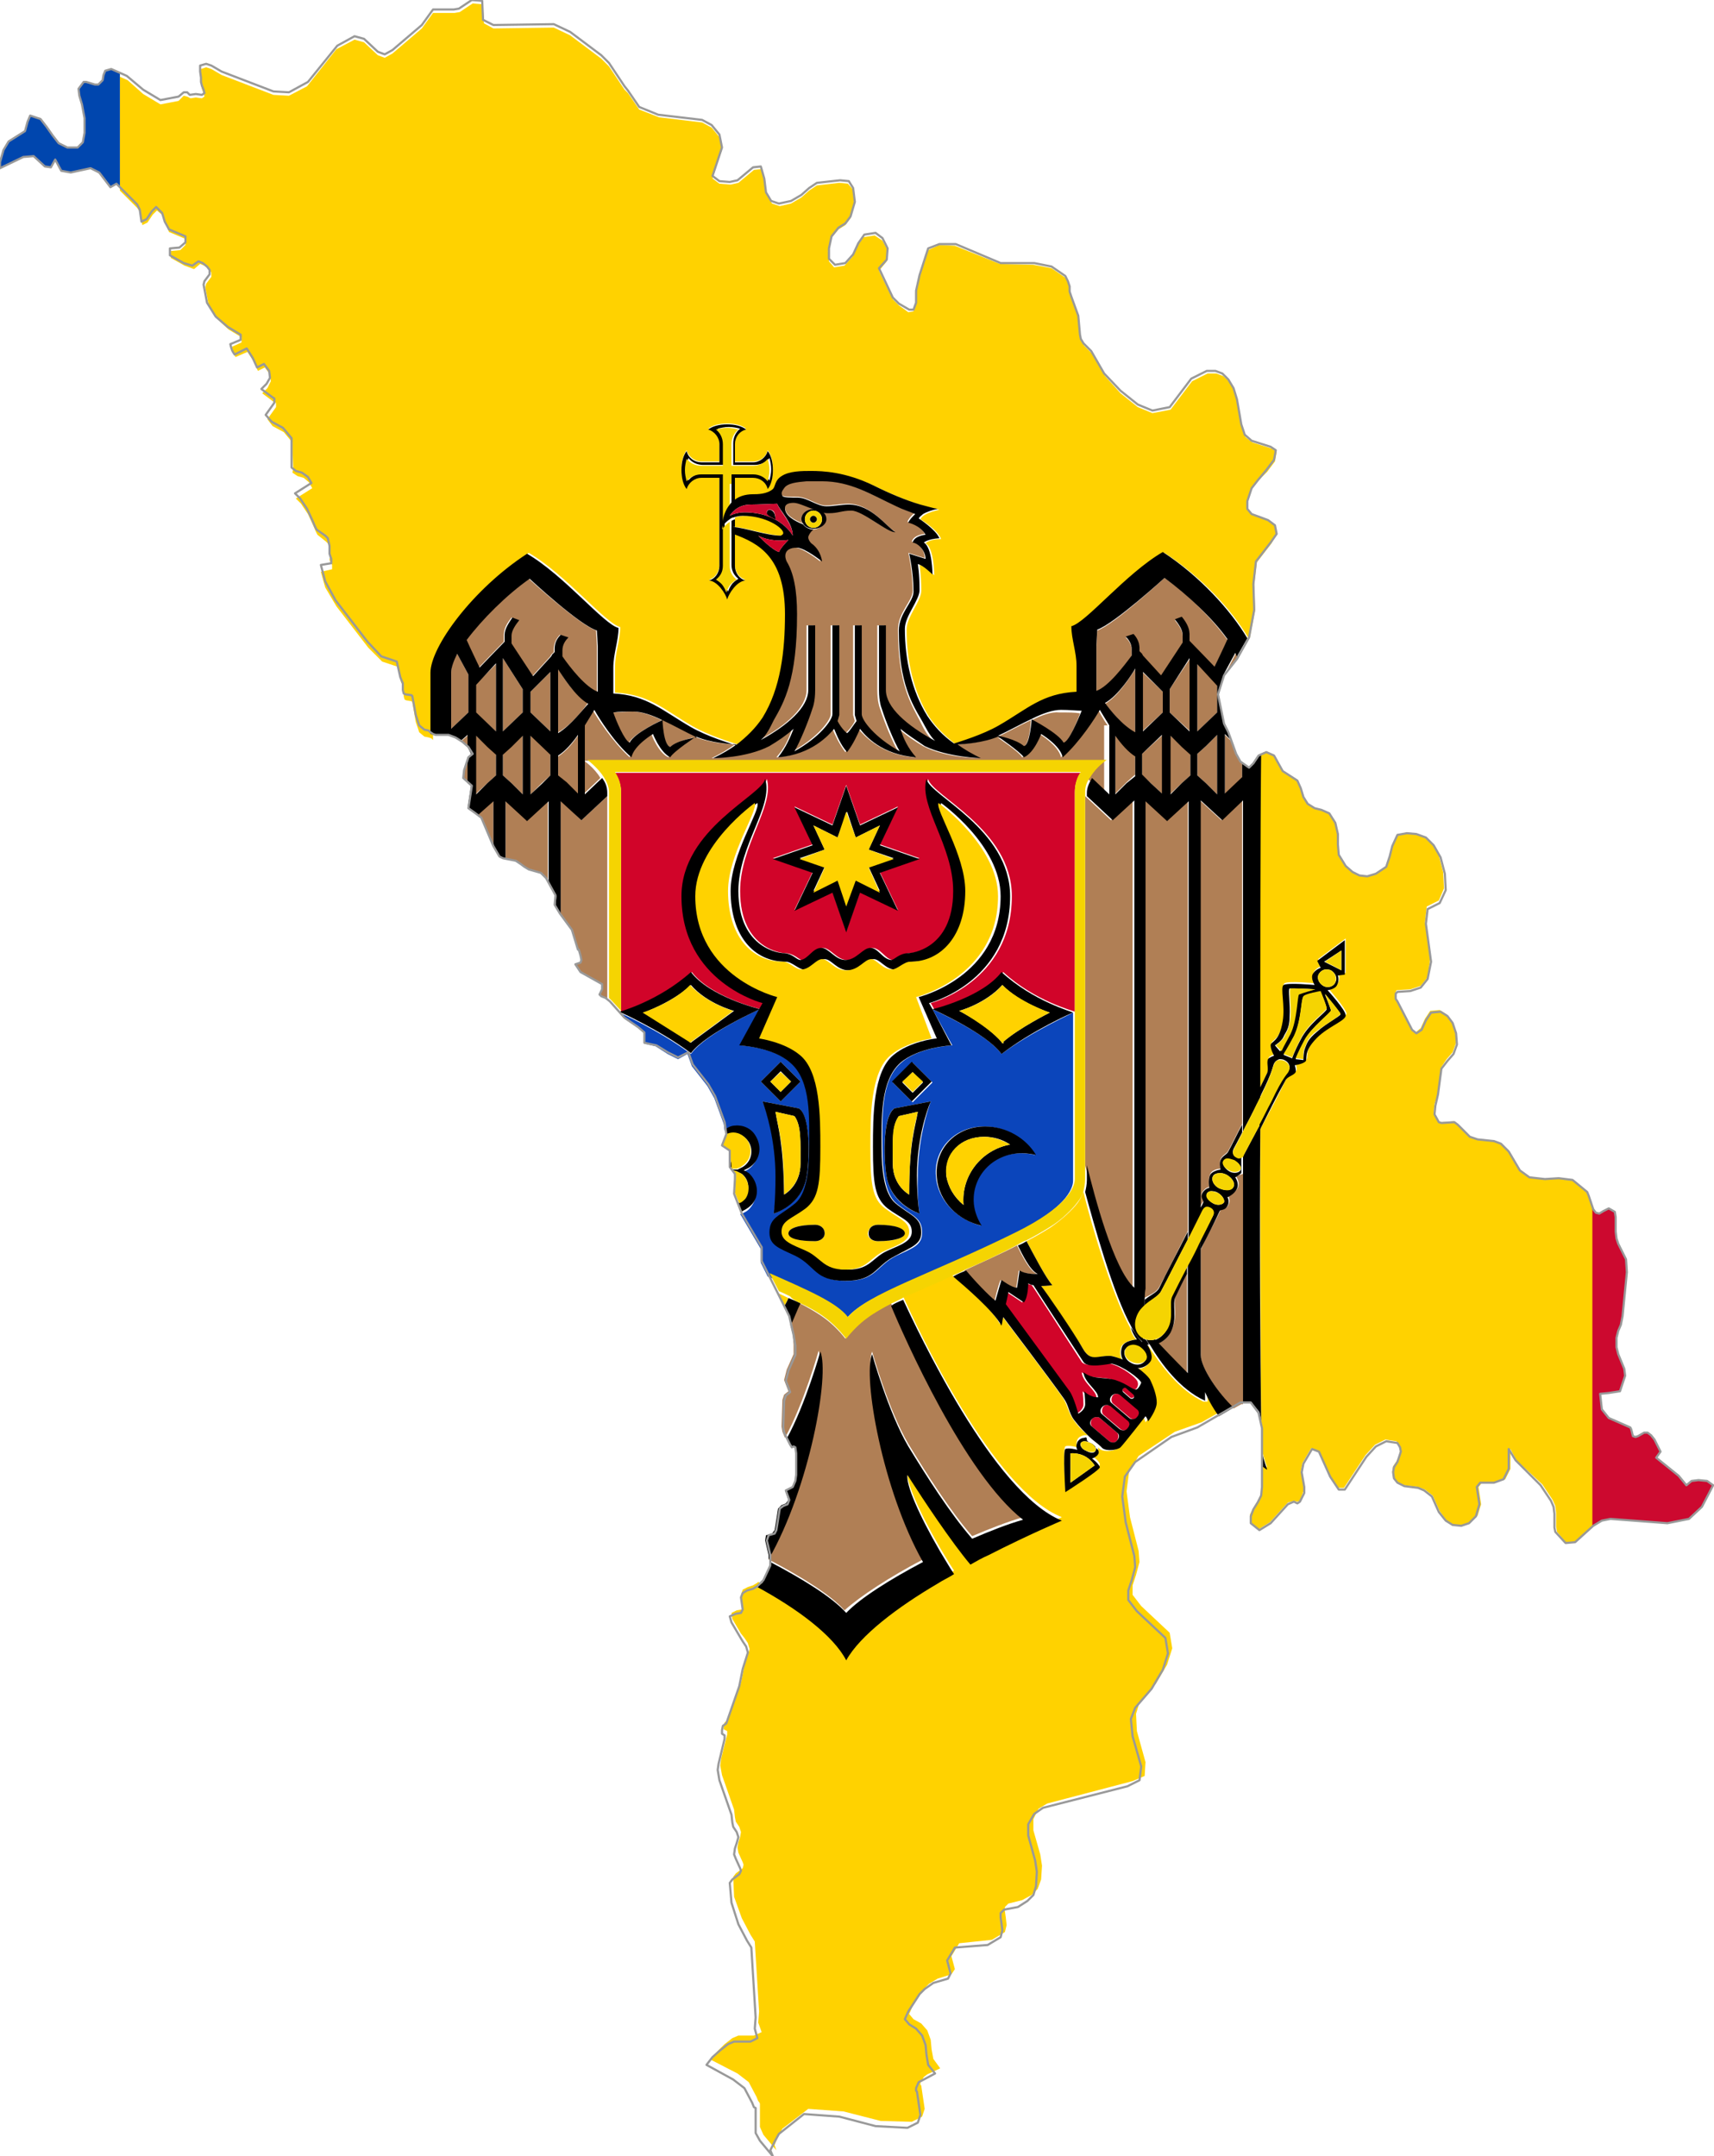 <?xml version="1.0" encoding="utf-8"?>

<svg version="1.2" baseProfile="tiny" xmlns="http://www.w3.org/2000/svg" xmlns:xlink="http://www.w3.org/1999/xlink" x="0px"
	 y="0px" viewBox="320.8 172 198.7 250" overflow="visible" xml:space="preserve">

<g id="Moldova">
	<g>
		<polygon fill="#CC092F" points="517.7,343.6 516.9,343.7 516.3,344.2 515.4,343.1 512.8,341 513.3,340.3 512.6,338.9 512.2,338.4
			511.8,338.1 511.4,338.1 510.7,338.5 510.4,338.6 510.1,338.5 509.9,337.7 509.8,337.5 507.3,336.4 506.5,335.4 506.3,333.6
			507.3,333.5 508.6,333.3 509.2,331.5 509.1,330.7 508.4,329 508.2,328.2 508.2,327.1 508.4,326.3 508.7,325.6 508.9,324.6
			509.4,319.5 509.3,318 509,317.4 508.4,316.2 508.2,315.6 508.1,314.8 508.1,313.1 508,312.5 507.3,312.1 506.7,312.4
			506.2,312.7 505.8,312.6 505.5,312.2 505.3,311.8 505.3,349.1 505.5,348.9 506.5,348.3 507.5,348.1 514.1,348.6 516.6,348.1
			518.1,346.7 519.4,344.2 518.7,343.7 		"/>
		<path fill="#FFD200" d="M460.3,334.5c-2.8-1.3-5-4.3-6.4-6.5c-0.1,0-0.2,0-0.2,0s0.7,1.2,0.4,1.9c-0.3,0.5-0.9,0.9-1.7,0.8
			c0.7,0.5,1.2,1,1.4,1.3c0.5,0.8,0.8,1.9,0.8,2.7c0,0.9-1,2.2-1,2.2c-0.1-0.4-0.3-0.6-0.3-0.6s-2.6,3.2-2.9,3.6
			c-0.3,0.3-1.6,0.5-2.1,0.1c-0.1-0.1-0.1-0.1-0.2-0.2c0,0.2,0,0.4,0,0.5c-0.1,0.3-0.4,0.5-0.7,0.5c0,0,0.9,0.6,0.9,1
			c0.1,0.4-4,2.9-4,2.9s-0.3-4.8,0-5c0.3-0.2,1.4,0.1,1.4,0.1c-0.2-0.3-0.1-0.6,0-0.9c0.1-0.2,0.3-0.4,0.8-0.5c0,0,0,0,0,0h0h0
			c0.1,0,0.3,0,0.4,0c-0.6-0.5-1.2-1.1-1.8-2c-0.5-0.8-0.6-1.7-1.2-2.5c-2-2.8-6.1-8.2-7-9.4c-0.1,0.3-0.1,0.6-0.2,1
			c-0.8-1.7-4.2-4.6-5.6-5.7c-1.5,0.7-2.9,1.3-4.2,1.9c-0.5,0.2-1,0.4-1.4,0.6c1.5,3.4,10.4,22.5,18.4,25.6c0,0-3.8,1.6-8.5,4
			c-0.7,0.4-1.4,0.7-2.1,1.1c-0.6-0.7-1.2-1.5-1.8-2.3c-2.8-3.7-5.5-8.1-5.5-8.1c-0.2,1.1,1.3,4.6,3.8,8.9c0.5,0.8,1,1.7,1.6,2.6
			c-0.6,0.4-1.3,0.7-1.9,1.1c-4.6,2.8-9,6-10.6,8.9c-1.6-2.9-5.7-6-10.2-8.7l-0.1,0.1l-0.5,0.3l-0.6,0.2l-0.6,0.3l-0.2,0.6l0.2,1.3
			l-0.1,0.4l-0.6,0.1l-0.6,0.3l0.1,0.7l1,1.7l0.4,0.5l0.4,0.6l0.2,0.7l-0.6,1.9l-0.4,2l-1.5,4.3l-0.4,0.3l-0.1,0.4v0.4l0.4,0.2v0.4
			l-0.7,2.8l-0.1,0.8l0.2,1.1l1.4,4l0.1,0.9l0.1,0.5l0.4,0.6l0.2,0.6l-0.1,0.6l-0.2,0.6l-0.1,0.6l0.1,0.6l0.5,1.1l0.1,0.3l-0.1,0.4
			l-0.8,0.6l-0.3,0.4l0.1,2.3l0.9,2.5l1,1.9l0.5,0.8l0.5,8.1l-0.1,1.3l0.4,1.1l-0.9,0.4h-1.8l-0.7,0.3l-0.9,0.7l-0.9,0.9l-0.7,0.9
			l3.1,1.6l1.3,1l0.9,1.7l0.2,0.5l0.1,0.1l0.1,0.2v2.7l0.4,0.9l1.5,1.8l-0.2-0.6l0.4-1l0.5-0.9l3-2.3l4.1,0.3l4.3,1.1l3.6,0.1
			l1.2-0.6l0.3-0.9l-0.4-2.7l-0.1-0.1v-0.2l0.4-0.7l0.4-0.3l1.5-0.7l-0.8-1.1l-0.2-1.1l-0.1-1.1l-0.4-1.1l-0.7-0.8l-0.9-0.5
			l-0.5-0.6l0.4-0.9l1.3-2l0.6-0.6l1-0.6l1.6-0.5l0.4-0.6l-0.4-1.5l0.9-1.5l3.8-0.4l1.5-0.9l0.2-0.8l-0.1-0.9l-0.1-0.7v-0.5l0.4-0.4
			l1.6-0.4l1.1-0.6l0.7-0.7l0.4-1.1l0.1-1.6l-0.2-1.3l-0.8-2.8v-1.3l0.6-1.2l1-0.6l9.9-2.6l1.4-0.6l0.1-1.6l-1-3.6l-0.1-2l0.4-1.3
			l1.9-2.2l1.3-2.2l0.6-1.9l-0.3-1.8l-3.3-3.1l-1-1.3v-1.1l0.4-1.2l0.4-1.5l-0.1-1.3l-1-3.9l-0.4-3l0.3-2.3l1.1-1.8l4.2-2.8l3.1-1.1
			l2.3-1.3c-0.7-1.1-1.3-2.1-1.6-2.8V334.5z"/>
		<path fill="#FFD200" d="M505,310.7l-0.3-0.6l-1.6-1.3l-1.6-0.2l-1.6,0.1l-1.8-0.3l-1.1-0.8l-1.3-2.1l-0.9-0.9l-0.9-0.4l-1.8-0.1
			l-0.9-0.4l-0.5-0.4l-0.9-1l-0.5-0.3l-1.4,0.1l-0.4-0.1l-0.5-0.9l0.1-1.1l0.4-1.2l0.4-3.1l0.6-0.9l0.7-0.8l0.4-1.1l-0.1-1.3
			l-0.4-1.1l-0.6-0.9l-0.8-0.5l-1.1,0.1l-0.6,0.9l-0.5,1.1l-0.6,0.5l-0.5-0.5l-1.7-3.3l-0.1-0.3v-0.6l0.1-0.2l1.6-0.1l1.2-0.4l0.8-1
			l0.3-2.1l-0.6-4.3l0.2-1.8l1.4-0.7l0.6-1.4l-0.1-1.9l-0.5-1.9L487,270l-0.9-0.9l-1.1-0.4l-1.1-0.1l-1.1,0.1l-0.6,1.3l-0.3,1.3
			l-0.4,1.1l-1.2,0.9l-0.9,0.3l-0.9-0.1l-0.9-0.4l-0.8-0.7l-0.8-1.3l-0.1-1.2v-1.2l-0.3-1.3l-0.7-1.1l-0.9-0.4l-0.8-0.2l-0.8-0.5
			l-0.5-0.9l-0.3-1l-0.4-0.9l-1.7-1.1l-1-1.8l-0.9-0.4l-0.7,0.3c0,9.3-0.1,24-0.1,38.8c0.4-0.7,0.7-1.4,1-2c0.2-0.5-0.1-1.2,0.1-1.6
			c0.1-0.2,0.7-0.4,0.7-0.4s-0.4-0.7-0.4-1.2c0-0.5,1-0.3,1.4-2.8c0.3-1.8-0.3-3.9,0.1-4.2c0.5-0.3,3.6,0,3.6,0s-0.4-0.7-0.2-1.3
			c0.3-0.5,0.9-0.7,0.9-0.7l-0.4-0.8l3.2-2.4v0v0v0h0l0,0v4l-0.8,0.1c0,0,0.2,0.6-0.1,1.1c-0.3,0.5-1.1,0.6-1.1,0.6s2,2.3,2.1,2.9
			c0,0.5-2,1.3-3.3,2.6c-1.8,1.8-1,2.5-1.4,2.8c-0.4,0.3-1.2,0.4-1.2,0.4s0.2,0.6,0.1,0.8c-0.2,0.4-1,0.5-1.2,1
			c-0.8,1.7-1.9,3.8-3,5.8c0,12.9,0,25.4,0.1,33.7l0.1,0.7l0,2.8c0.2,1,0.6,2,0.6,2c-0.2-0.1-0.4-0.2-0.6-0.4l0,2.5l-0.1,1l-0.4,0.8
			l-0.5,0.8l-0.4,0.8v0.9l1,0.8l1.3-0.8l2.1-2.3l0.7-0.2l0.4,0.1l0.3-0.1l0.4-1.1v-0.7l-0.3-1.6l0.2-1l1-1.7l0.8,0.3l1.3,2.8l1,1.5
			h0.7l2.5-3.8l1.1-1.2l1.2-0.6l1.3,0.2l0.3,0.5l0.1,0.6l-0.1,0.6l-0.3,0.6l-0.4,0.6l-0.1,0.6l0.1,0.6l0.4,0.6l0.9,0.4l1.6,0.2
			l0.8,0.3l0.9,0.7l0.8,1.8l0.8,1.1l0.9,0.5l1,0.1l0.9-0.4l0.8-0.8l0.4-1.3l-0.3-2l0.4-0.5h1.6l1.1-0.4l0.6-1.2V340l0.7,1.3l3,2.8
			l1.2,1.8l0.3,0.7l0.1,0.8v1.6l0.1,0.6l1.1,1.3l1.1-0.1l1.9-1.7v-37.3L505,310.7z"/>
		<path fill="#FFD200" d="M382.1,236.1c4.3,2.5,8.9,8.2,10.6,8.6c0,1.5-0.6,3-0.6,4.6v3c4,0.2,5.7,2,9,3.9c1.9,1.1,4.6,1.9,5.2,2.1
			c1.3-0.9,2.4-2,3.1-3.2c2.1-3.4,2.6-7.7,2.6-12c0-6.6-3-8.2-6-9.3v3.7c0,0.8,0.5,1.5,1.2,1.7c-1,0.1-1.9,1.5-2.1,2.2
			c-0.2-0.7-1.1-2.1-2.1-2.2c0.7-0.2,1.2-0.9,1.2-1.7v-2.8v-6.6v-0.8h-0.8h-1.3c-0.8,0-1.5,0.5-1.7,1.3c-0.4-0.5-0.6-1.3-0.6-2.2
			c0-0.9,0.2-1.7,0.6-2.2c0.2,0.7,0.9,1.3,1.7,1.3h1.3h0.8v-2.1c0-0.8-0.5-1.5-1.3-1.7c0.5-0.4,1.3-0.6,2.2-0.6v0
			c0.9,0,1.7,0.2,2.2,0.6c-0.7,0.2-1.3,0.9-1.3,1.7v2.1h0.8h1.3c0.8,0,1.5-0.5,1.7-1.3c0.4,0.5,0.6,1.3,0.6,2.2
			c0,0.9-0.2,1.7-0.6,2.2c-0.2-0.7-0.9-1.3-1.7-1.3h-1.3H406v0.8v2.1c0.5-0.5,1.3-0.8,2.3-0.8c0.5,0,1.7,0,2.3-0.6
			c0.3-0.2,0.2-0.9,1-1.5c0.9-0.6,2.4-0.6,3.4-0.6h0h0v0c1.4,0,3.9,0.1,7.3,1.7c1.8,0.9,3.8,1.7,5.4,2.2c0.7,0.2,1.4,0.4,2,0.5
			c-0.5,0.1-1.2,0.3-1.7,0.6c-0.2,0.1-0.4,0.3-0.5,0.5c0,0,2,1.2,2.4,2.3c-1.4,0-1.8,0.5-1.8,0.5c1,0.5,1,3.7,1,3.7
			s-1.1-1.1-1.7-1.2c0,0,0.2,1.1,0.2,3c0,1.2-1.7,3-1.7,4.5c0,3.6,0.8,7.2,2.6,10.1c0.8,1.2,1.8,2.2,3.1,3.2c0.5-0.2,3.3-1,5.2-2.1
			c3.3-1.9,5.1-3.7,9-3.9v-3c0-1.6-0.6-3.1-0.6-4.6c1.7-0.4,6.3-6.1,10.6-8.6c4.3,2.8,7.9,6.7,9.8,10l0.1-0.2l0.6-3.1l-0.1-3
			l0.3-2.6l1.7-2.2l0.6-1.1l-0.2-0.9l-0.7-0.6l-1.9-0.7l-0.6-0.6v-0.9l0.5-1.5l0.7-0.9l1.1-1.1l0.9-1.2l0.2-1.1l-0.6-0.4l-2.2-0.7
			l-0.8-0.6l-0.4-1.2l-0.5-2.9l-0.4-1.3l-0.6-1.1l-0.7-0.6l-0.8-0.3h-1l-1.8,0.9l-2.5,3.3l-2.1,0.4l-1.7-0.7l-2-1.6l-1.8-2l-1.5-2.6
			l-0.9-0.9l-0.4-0.6l-0.1-0.5l-0.1-2.2l-0.9-2.2l-0.1-0.6l-0.1-0.6l-0.1-0.6l-0.4-0.6l-1.6-1.1l-2.1-0.4l-3.9-0.1l-5.2-2.1
			l-1.8-0.1l-1.3,0.6l-1.1,3.1l-0.4,1.8v1.4l-0.2,0.8l-0.6,0.1l-1.1-0.8l-0.7-0.7l-1.6-3.3l0.9-1.1l0.1-1.3l-0.6-1.1l-0.9-0.6
			l-1.3,0.2l-0.7,1l-0.6,1.3l-0.9,1l-1.2,0.2l-0.6-0.7l-0.1-1.2l0.3-1.4l0.9-1.1l0.8-0.5l0.6-0.8l0.4-1.7l-0.1-1.6l-0.6-0.7l-1-0.1
			l-2.6,0.3l-0.9,0.6l-0.9,0.8l-1.2,0.7l-1.3,0.3l-0.9-0.3l-0.6-1l-0.2-1.6l-0.4-1.4l-0.9,0.1l-1.8,1.5l-0.9,0.2l-1.3-0.1l-0.8-0.6
			l1.1-3.3l-0.3-1.5l-0.9-1.1l-1.1-0.6l-5-0.6l-2.3-0.9l-1.3-1.9l-0.4-0.4l-1.8-2.7l-0.9-0.9l-3.6-2.7l-1.9-0.9l-7,0.1l-1.1-0.6
			l-0.1-2.2l-1.2-0.1l-1.5,1l-0.6,0.1H371l-1.3,1.8l-3.4,2.9l-0.9,0.5l-0.8-0.3l-1.6-1.5l-1.1-0.3l-2.1,1.1l-3.4,4.3l-2.1,1.1
			l-1.8-0.1l-6-2.3l-1.2-0.7l-0.6-0.2l-0.6,0.2l-0.1,0.6l0.1,0.7v0.6l0.1,0.4l0.2,0.5l0.1,0.4l-0.3,0.2l-0.7-0.1l-0.6,0.1l-0.4-0.2
			l-0.4-0.1l-0.6,0.6l-2.1,0.4l-2-1.2l-1.8-1.6l-0.9-0.4v13.2l2,2l0.4,0.6l0.2,1.4l0.6-0.3l0.6-0.9l0.5-0.5l0.7,0.6l0.3,1l0.4,0.9
			l1.9,0.8v0.7l-0.6,0.6l-1.1,0.1v0.8l1.6,0.9l1.1,0.4l0.7-0.6l0.5,0.2l0.5,0.4l0.3,0.4v0.5l-0.6,0.8l-0.1,0.4l0.4,2.1l1,1.6
			l1.3,1.2l1.5,0.9v0.6l-1.1,0.5l0.1,0.4l0.1,0.3l0.1,0.3l0.1,0.2l1.4-0.6l0.7,1.1l0.5,1.1l0.8-0.4l0.6,0.8l0.1,0.8l-0.4,0.8
			l-0.6,0.6l1.2,0.9l0.4,0.2v0.5l-1,1.4l0.6,0.8l1.3,0.7l1,1.2v0.4l0.1,2.6l-0.1,0.5l0.6,0.4l0.7,0.2l0.6,0.5l0.4,0.7l-1.9,1.2
			l0.6,0.6l0.8,1.2l0.6,1.3l0.3,0.7l0.2,0.4l1,0.8l0.3,0.3l0.2,0.9l-0.1,0.9l0.3,0.6v0.5l-1.3,0.3l0.5,1.8l1.3,2.2l3.7,4.8l1.6,1.6
			l1.8,0.6l0.4,1.8l0.2,0.5l0.1,0.3v0.8l0.1,0.4l0.2,0.1l0.6,0.1l0.1,0.1l0.4,2.3l0.4,1.2l0.6,0.5l0.5,0.1l0.3,0.1l0.2,0.2
			c0-4.4,0-7.1,0-7.1C370.9,246.9,375.8,240.2,382.1,236.1z"/>
		<path fill="#FFD200" d="M410.9,321.9l0.8,1.6c0.2-0.4,0.4-0.8,0.5-1C411.8,322.3,411.4,322.1,410.9,321.9z"/>
		<path fill="#FFD200" d="M406,233.1c1.4,0.1,3.9,1,5.5,1c0,0,0.3,0,0.3-0.3c0-0.5-2-2-4.7-2c-0.4,0-0.8,0.1-1.1,0.2v0.6V233.1z"/>
		<path fill="#FFD200" d="M441.5,321.1c0.4,0.6,3.7,5.4,4.8,7.2c1,1.7,1.7,0.9,3.1,0.9c0.4,0,1,0.2,1.5,0.5
			c-0.3-0.5-0.3-1.1-0.1-1.6c0.4-0.7,1.7-0.8,1.7-0.8s-0.5-0.5-0.7-1.4c-2.2-4-4.6-12.4-5.4-15.7c-0.2,0.5-0.4,0.9-0.7,1.3
			c-0.6,0.8-1.8,1.9-3.1,2.8c-0.8,0.5-1.8,1.1-2.8,1.6c0.7,1.3,2.3,4.4,3,5.1C442.8,321,442.2,321.1,441.5,321.1z"/>
		<polygon fill="#0046AE" points="333.7,180 333,180.2 332.8,180.7 332.7,181.3 332.2,181.8 331.8,181.8 330.8,181.5 330.5,181.5
			329.9,182.3 330,183.1 330.3,184.1 330.6,185.7 330.6,187.4 330.4,188.5 329.8,189.1 328.6,189.1 327.6,188.6 326.9,187.7
			326.2,186.7 325.5,185.8 324.3,185.4 324,186.1 323.7,187.2 321.8,188.4 321.2,189.4 320.8,190.8 320.8,191.5 323.5,190.2
			324.7,190.1 326,191.3 326.7,191.4 327.2,190.5 327.9,191.8 329,192 331.3,191.5 332.3,192 333.6,193.7 334.3,193.3 334.7,193.7
			334.7,180.4 		"/>
		<polygon fill="#B07F55" points="381.9,267.1 379.4,264.8 379.4,271.5 380.6,271.8 381.2,272.2 381.6,272.5 382.1,272.8
			383.5,273.2 384.1,273.8 384.3,274.3 384.3,264.8 		"/>
		<polygon fill="#B07F55" points="376.2,266.4 376.6,266.8 378,270 378,264.8 		"/>
		<polygon fill="#B07F55" points="374.3,257.9 374.4,258 375.1,258.6 375.1,257.2 		"/>
		<path fill="#B07F55" d="M413.7,232.2c0-0.6,0.7-1.2,1.5-1.2c0,0,0,0,0.1,0c-0.9-0.4-1.8-0.8-2.5-0.8c-0.8,0-1,0.2-1,0.6
			c0,0.9,1.1,1.5,2.1,1.9C413.7,232.5,413.7,232.4,413.7,232.2C413.7,232.2,413.7,232.2,413.7,232.2z"/>
		<path fill="#B07F55" d="M385.5,249.5L385.5,249.5v7.4c1.5-0.8,3-2.7,3.5-3.5C387.4,252.7,385.8,250.1,385.5,249.5z"/>
		<polygon fill="#B07F55" points="374.9,260.4 374.6,261.3 374.5,262.2 375.1,262.8 375.1,259.9 		"/>
		<path fill="#B07F55" d="M439.4,258.6c0.8-0.2,0.9-3.1,0.9-3.1c-1.3,0.6-2.7,1.4-4,2C436.4,257.5,438.5,257.8,439.4,258.6z"/>
		<path fill="#B07F55" d="M397.5,255.5c-1.2-0.6-2.4-1-3.3-1c-1,0-1.8,0.1-2.4,0.1c0.4,1,1.3,3.4,1.9,3.5
			C394.3,257,397.5,255.5,397.5,255.5C397.5,255.5,397.5,255.5,397.5,255.5z"/>
		<path fill="#B07F55" d="M398.5,258.6c0.9-0.8,3-1.1,3-1.2c-1.3-0.6-2.7-1.4-4-2C397.5,255.5,397.7,258.5,398.5,258.6z"/>
		<path fill="#B07F55" d="M424.9,245c0-2,1.7-3.3,1.7-4.5c0-2.3-0.5-4.4-0.5-4.4l1.9,0.6c0-0.9-0.7-1.8-1.5-1.9
			c0.2-0.8,1.5-0.9,1.5-0.9c-0.6-1.2-2-1.4-2-1.4c0.1-0.3,0.4-0.7,0.8-1c-0.7-0.2-1.4-0.5-2.2-0.9c-3.1-1.4-5.4-2.9-8.6-2.9
			c-0.2,0-0.5,0-0.8,0l0,0h0h0v0c-0.3,0-0.6,0-1,0c-1.1,0-2.2,0.2-2.6,0.8c-0.2,0.3-0.4,0.5-0.2,0.9c0.1,0.2,1,0.2,1.8,0.2
			c1.2,0,2.3,1,3.3,1c0.9,0,1.7-0.2,2.6-0.2c2.6,0,4.4,2.6,5.4,3.2c-1,0.1-3.8-2.5-5.1-2.5c-1.1,0-1.5,0.3-2.6,0.3
			c-0.3,0-0.5,0-0.8-0.1c0.3,0.2,0.5,0.5,0.5,0.9c0,0,0,0,0,0c0,0.6-0.7,1.2-1.5,1.2c0,0-0.1,0-0.1,0c-0.3,0.2-0.6,0.7-0.6,0.9
			c0,0.3,0.3,0.7,0.5,0.8c1,0.7,1.1,2,1.1,2s-2-1.6-2.9-1.6c-1.7,0-1.4,1.2-1.2,1.6c0.7,1.3,1.2,3.3,1.2,6.1
			c0,7.6-1.5,10.2-2.7,12.3c-0.4,0.7-0.8,1.6-1.5,2.3c3.2-1.7,5.5-3.8,5.5-5.8v-7.5h0.8v7.5c0,1.4-0.3,2.1-0.3,2.1
			c-0.5,1.6-1.5,4-2.1,5c2.9-1.6,4.4-3.6,4.4-4.3v-10.3h0.8v10.4l-0.2,0.7c0.4,0.5,0.8,1.2,1.1,1.4c0.3-0.2,0.8-0.8,1.1-1.4
			l-0.2-0.7v-10.4h0.8v10.3c0,0.7,1.5,2.7,4.4,4.3c-0.6-1-1.6-3.4-2.1-5c0,0-0.3-0.7-0.3-2.1v-7.5h0.8v7.5c0,2,2.4,4.1,5.6,5.8
			c-0.7-0.6-1.1-1.5-1.5-2.3C426.4,253.6,424.9,251.2,424.9,245z"/>
		<path fill="#B07F55" d="M462.8,250.2L462.8,250.2l1.4-1.8l0.1-0.3c-0.1-0.1-0.1-0.3-0.2-0.4L462.8,250.2z"/>
		<path fill="#B07F55" d="M455.2,321.2c0.9-1.7,2.1-4.1,3.3-6.5v-50v0v0l-2.5,2.3l-2.5-2.3v56.5c0,0,0,0.6-0.1,1.3
			C454.2,322.1,454.9,321.8,455.2,321.2z"/>
		<path fill="#B07F55" d="M436.1,322.8c0,0,0.4-1.8,0.7-2.4c0,0,1.2,0.9,1.8,0.9c0,0,0.2-1.2,0.3-2c0.8,0.5,2.1,0.4,2.1,0.4
			c-0.9-0.4-1.8-2.3-2.3-3.3c-1.9,1-4,1.9-6.1,2.9C433.6,320.4,435.4,322.4,436.1,322.8z"/>
		<path fill="#B07F55" d="M456.5,326.4c-0.4,0.8-1,1.2-1.5,1.3c1.6,1.6,3.4,3.5,3.4,3.5v-11.6c-0.5,1-1,1.9-1.3,2.6
			C456.7,323.2,457.5,324.6,456.5,326.4z"/>
		<path fill="#B07F55" d="M460.2,310.2c0.3-0.5,0.8-0.6,0.8-0.6s-0.2-0.8,0.1-1.5c0.3-0.6,1.2-0.6,1.2-0.6s-0.2-0.6,0-1.1
			c0.2-0.5,0.7-0.6,0.9-1c0.5-0.9,1-2,1.6-3.1v-37.5l-2.4,2.3l-2.5-2.3V312c0.1-0.2,0.2-0.5,0.4-0.7
			C460.4,311,459.9,310.7,460.2,310.2z"/>
		<path fill="#B07F55" d="M464.1,308.4c0,0,0.5,0.7,0.2,1.3c-0.3,0.6-1.1,1-1.1,1s0.3,0.5,0,1c-0.3,0.6-0.8,0.3-0.9,0.6
			c-0.7,1.5-1.6,3-2.3,4.6v12.3c0,1.4,2.1,4.4,3.8,6.1l0.9-0.5h0.2v-26.7C464.5,308.2,464.1,308.4,464.1,308.4z"/>
		<polygon fill="#B07F55" points="462.8,264.1 464.8,262.2 464.8,260.4 464.6,260.3 464.1,259.4 463.6,258 462.8,257.2 		"/>
		<path fill="#B07F55" d="M427.8,352.8c-4.6-8.3-6.9-21.5-5.9-24.1c0,0,1.9,6.8,4.2,10.7c2.2,3.6,4.8,7.7,7.4,10.7
			c2.1-0.9,4.2-1.7,5.9-2.2c-6.8-5.2-13.7-21.1-15.3-24.8c-2.3,1.1-3.7,2.1-5.3,4.1c-1.6-2-3-2.9-5.3-4.1c-0.2,0.6-0.6,1.4-1.1,2.5
			l0.3,1.1l0.1,1.2v1.1l-0.4,0.9l-0.4,0.9l-0.3,1.2l0.5,1.3l-0.5,0.4l-0.2,0.6l-0.1,3.1l0.1,0.6l0.3,0.7c2.2-4,3.9-10.1,3.9-10.1
			c1.1,2.6-1.2,15.7-5.8,24l0,0.2c3.8,2,7.2,4.1,8.8,5.9C420.6,357,424,354.8,427.8,352.8z"/>
		<path fill="#B07F55" d="M452.1,321.3v-56.5l-2.5,2.3l-3-2.8v38.6v4.2C447.5,310.7,449.7,319.2,452.1,321.3z"/>
		<path fill="#B07F55" d="M449.2,256.1c-0.5-0.7-0.8-1.3-1.1-1.8c-0.5,0.9-2.3,3.8-4.3,5.5c-0.3-1.4-2.5-2.7-2.5-2.7s-0.8,2.1-2,2.7
			c-0.4-0.7-3-2.4-3-2.4c0,0,0,0,0,0c-1.6,0.7-4.1,0.9-4.7,0.9c0.8,0.6,1.7,1.1,2.7,1.6c0,0-3.8,0-6.5-1.4c-1-0.6-1.9-1.2-2.8-2
			c0.4,1,0.9,2.2,1.8,3.3c-3.9-0.3-5.9-2.6-6.5-3.3c-0.3,0.7-0.7,1.8-1.5,2.7c-0.7-0.9-1.2-2-1.5-2.7c-0.6,0.8-2.5,3-6.5,3.3
			c0.9-1,1.5-2.2,1.8-3.3c-0.8,0.7-1.8,1.3-2.8,2c-2.7,1.3-6.5,1.4-6.5,1.4c1-0.5,1.9-1,2.7-1.6c-0.7,0-3.1-0.2-4.7-0.9h0
			c0,0-2.5,1.7-3,2.4c-1.2-0.5-2-2.7-2-2.7s-2.2,1.3-2.5,2.7c-2-1.8-3.8-4.6-4.3-5.5c-0.2,0.4-0.6,1-1.1,1.8v8l2-1.9
			c-0.7-1.2-1.9-2-1.9-2h0h0h2.6h1.5h26h26h1.5h2.6c0,0-1.2,0.9-1.9,2l2,1.9V256.1z"/>
		<polygon fill="#B07F55" points="382.3,264.1 383.6,262.8 384.6,261.9 384.6,259.4 382.3,257.2 		"/>
		<path fill="#B07F55" d="M455.8,239L455.8,239c0,0-5.8,5.4-7.8,6.1l-0.1,1.8v5.3c1.4-0.5,3.2-2.8,4.1-4.1v-0.7
			c0-0.7-0.4-1.2-0.7-1.5l0.9-0.3c0.3,0.4,0.7,0.9,0.7,1.6v0.4l0.3,0.3l0.1,0.2l2.1,2.3l2.5-3.8v-0.9c0-0.6-0.5-1.3-0.9-1.8l0.8-0.3
			c0.4,0.6,0.9,1.3,0.9,2v0.8c0.6,0.6,2.9,3,2.9,3s1.2-2.5,1.5-3.2C461.3,243.7,458.5,240.9,455.8,239z"/>
		<polygon fill="#B07F55" points="382.1,239 382.1,239 382.1,239 		"/>
		<path fill="#B07F55" d="M386.6,245.9c-0.3,0.3-0.7,0.8-0.7,1.5v0.7c0.9,1.2,2.7,3.6,4.1,4.1v-5.3l-0.1-1.8c-2-0.7-7.8-6-7.8-6v0
			c-2.7,2-5.6,4.7-7.3,7.1c0.3,0.7,1.5,3.2,1.5,3.2s2.3-2.4,2.9-3v-0.8c0-0.7,0.4-1.4,0.9-2l0.8,0.3c-0.4,0.5-0.9,1.2-0.9,1.8v0.9
			l2.5,3.8l2.1-2.3l0.1-0.2l0.3-0.3v-0.4c0-0.7,0.4-1.3,0.7-1.6L386.6,245.9z"/>
		<polygon fill="#B07F55" points="459.6,256.8 461.9,254.6 461.9,251.4 459.6,248.9 		"/>
		<polygon fill="#B07F55" points="379.1,256.8 381.4,254.6 381.4,251.9 379.1,248.3 		"/>
		<polygon fill="#B07F55" points="459.6,259.4 459.6,261.9 460.6,262.8 461.9,264.1 461.9,257.2 460.6,258.5 		"/>
		<polygon fill="#B07F55" points="375.9,257.2 375.9,264.1 377.3,262.8 378.3,261.9 378.3,259.4 377.3,258.5 		"/>
		<polygon fill="#B07F55" points="379.1,259.4 379.1,261.9 380.1,262.8 381.4,264.1 381.4,257.2 380.1,258.5 		"/>
		<path fill="#B07F55" d="M373.1,250v6.5l2-1.9v-4.4l-1.3-2.4C373.3,248.6,373.1,249.3,373.1,250z"/>
		<polygon fill="#B07F55" points="375.9,254.6 378.3,256.8 378.3,249 375.9,251.4 		"/>
		<polygon fill="#B07F55" points="382.3,254.6 384.6,256.8 384.6,249.9 382.3,252.2 		"/>
		<path fill="#B07F55" d="M440.4,255.5c0,0,3.2,1.6,3.7,2.7c0.6-0.2,1.6-2.6,1.9-3.5c-0.6-0.1-1.3-0.1-2.4-0.1
			C442.7,254.5,441.6,254.9,440.4,255.5z"/>
		<path fill="#B07F55" d="M387.8,264.1v-6.8h0v0c-0.7,1-1.5,1.9-2.3,2.4v2.3l1,0.9L387.8,264.1z"/>
		<polygon fill="#B07F55" points="458.8,248.3 458.8,248.3 456.4,251.9 456.4,254.6 458.8,256.8 		"/>
		<path fill="#B07F55" d="M452.4,257v-7.4v0c-0.4,0.6-2,3.2-3.5,4C449.4,254.2,450.9,256.1,452.4,257z"/>
		<polygon fill="#B07F55" points="388.2,267.1 385.8,264.8 385.8,278 387.1,279.8 387.8,282.1 387.9,282.1 388.1,282.8 388.2,283.3
			388.1,283.6 387.5,283.8 388.1,284.7 390.6,286.1 390.6,286.7 390.3,287.3 390.5,287.5 391,287.7 391.2,287.8 391.2,264.3 		"/>
		<polygon fill="#B07F55" points="453.2,259.4 453.2,261.9 454.2,262.8 455.6,264.1 455.6,257.2 		"/>
		<polygon fill="#B07F55" points="453.2,256.8 455.6,254.6 455.6,252.2 453.2,249.9 		"/>
		<polygon fill="#B07F55" points="458.8,259.4 457.8,258.5 456.4,257.2 456.4,264.1 457.8,262.8 458.8,261.9 		"/>
		<path fill="#B07F55" d="M452.4,259.6c-0.8-0.5-1.6-1.4-2.3-2.4v6.8l1.3-1.3l1-0.9V259.6z"/>
		<path d="M406,227.4h0.8h1.3c0.8,0,1.5,0.5,1.7,1.3c0.4-0.5,0.6-1.3,0.6-2.2c0-0.9-0.2-1.7-0.6-2.2c-0.2,0.7-0.9,1.3-1.7,1.3h-1.3
			H406v-2.1c0-0.8,0.5-1.5,1.3-1.7c-0.5-0.4-1.3-0.6-2.2-0.6v0c-0.9,0-1.7,0.2-2.2,0.6c0.7,0.2,1.3,0.9,1.3,1.7v2.1h-0.8h-1.3
			c-0.8,0-1.5-0.5-1.7-1.3c-0.4,0.5-0.6,1.3-0.6,2.2c0,0.9,0.2,1.7,0.6,2.2c0.2-0.7,0.9-1.3,1.7-1.3h1.3h0.8v0.8v6.6v2.8
			c0,0.8-0.5,1.5-1.2,1.7c1,0.1,1.9,1.5,2.1,2.2c0.2-0.7,1.1-2.1,2.1-2.2c-0.7-0.2-1.2-0.9-1.2-1.7v-3.7c-0.1,0-0.2-0.1-0.2-0.1
			v-0.1c0,0,0,0,0.1,0c0,0,0,0-0.1,0v-0.6c0.1,0,0.2,0,0.2,0v-0.3v-0.6c-0.2,0.1-0.3,0.1-0.4,0.2v0.4v4.7c0,0.7,0.3,1.2,0.8,1.6
			c-0.3,0.2-0.6,0.4-0.8,0.7c-0.2,0.3-0.3,0.5-0.4,0.8c-0.1-0.3-0.2-0.5-0.4-0.8c-0.2-0.3-0.5-0.5-0.8-0.7c0.4-0.4,0.8-0.9,0.8-1.6
			v-2.8v-6.6v-0.8c0,0,0-0.1,0-0.1v-0.2c0,0,0-0.1,0-0.1h-0.4h-0.5h-0.3h-1.3c-0.7,0-1.3,0.3-1.7,0.8c-0.1-0.4-0.2-0.8-0.2-1.3
			c0-0.5,0.1-0.9,0.2-1.3c0.4,0.5,1,0.8,1.7,0.8h1.3h0.6h0.2c0,0,0.1,0,0.1,0h0.3v-0.3c0,0,0-0.1,0-0.1v-2.1c0-0.7-0.3-1.3-0.8-1.7
			c0.4-0.1,0.8-0.2,1.3-0.2l0,0h0c0.5,0,0.9,0.1,1.3,0.2c-0.5,0.4-0.8,1-0.8,1.7v2.1c0,0,0,0.1,0,0.1v0.3h0.3c0,0,0.1,0,0.1,0h0.8
			h1.3c0.7,0,1.3-0.3,1.7-0.8c0.1,0.4,0.2,0.8,0.2,1.3c0,0.5-0.1,0.9-0.2,1.3c-0.4-0.5-1-0.8-1.7-0.8h-1.3H406c0,0-0.1,0-0.1,0h-0.3
			v0.4v0.7v0.1v2.5c0.1-0.2,0.3-0.3,0.4-0.4v-2.1V227.4z"/>
		<path fill="#F5D402" d="M405.6,228.1v-0.7V227h0.3c0,0,0.1,0,0.1,0h0.8h1.3c0.7,0,1.3,0.3,1.7,0.8c0.1-0.4,0.2-0.8,0.2-1.3
			c0-0.5-0.1-0.9-0.2-1.3c-0.4,0.5-1,0.8-1.7,0.8h-1.3H406c0,0-0.1,0-0.1,0h-0.3v-0.3c0,0,0-0.1,0-0.1v-2.1c0-0.7,0.3-1.3,0.8-1.7
			c-0.4-0.1-0.8-0.2-1.3-0.2h0l0,0c-0.5,0-0.9,0.1-1.3,0.2c0.5,0.4,0.8,1,0.8,1.7v2.1c0,0,0,0.1,0,0.1v0.3h-0.3c0,0-0.1,0-0.1,0H404
			h-0.6h-1.3c-0.7,0-1.3-0.3-1.7-0.8c-0.1,0.4-0.2,0.8-0.2,1.3c0,0.5,0.1,0.9,0.2,1.3c0.4-0.5,1-0.8,1.7-0.8h1.3h0.3h0.5h0.4
			c0,0,0,0.1,0,0.1v0.2c0,0,0,0.1,0,0.1v0.8v6.6v2.8c0,0.7-0.3,1.2-0.8,1.6c0.3,0.2,0.6,0.4,0.8,0.7c0.2,0.3,0.3,0.5,0.4,0.8
			c0.1-0.3,0.2-0.5,0.4-0.8c0.2-0.3,0.5-0.5,0.8-0.7c-0.5-0.4-0.8-0.9-0.8-1.6v-4.7v-0.4c-0.6,0.4-0.9,0.9-0.9,0.9s0.1-1.5,0.9-2.6
			v-2.5V228.1z"/>
		<path fill="#D10429" d="M450.2,333.6c-0.2,0-0.3,0.1-0.4,0.2c-0.2,0.3-0.2,0.7,0,0.9l2,1.7c0.3,0.2,0.7,0.2,0.9-0.1
			c0.2-0.3,0.2-0.7,0-0.9l-2-1.7c-0.1-0.1-0.2-0.1-0.3-0.1C450.3,333.6,450.2,333.6,450.2,333.6L450.2,333.6L450.2,333.6z"/>
		<path fill="#D10429" d="M450.3,338.1l-2-1.7c-0.1-0.1-0.2-0.1-0.3-0.1c-0.1,0-0.1,0-0.2,0c-0.2,0-0.3,0.1-0.4,0.2
			c-0.2,0.3-0.2,0.7,0,0.9l2,1.7c0.3,0.2,0.7,0.2,0.9-0.1C450.5,338.7,450.5,338.3,450.3,338.1z"/>
		<path fill="#D10429" d="M451,333.3l0.8,0.7c0.1,0.1,0.3,0.1,0.4,0c0.1-0.1,0.1-0.3,0-0.4l-0.8-0.7c-0.1,0-0.1-0.1-0.2-0.1
			c-0.1,0-0.1,0-0.2,0.1C450.9,333.1,450.9,333.3,451,333.3z"/>
		<path fill="#D10429" d="M449.1,334.9c-0.2,0-0.3,0.1-0.4,0.2c-0.2,0.3-0.2,0.7,0,0.9l2,1.7c0.3,0.2,0.7,0.2,0.9-0.1
			c0.2-0.3,0.2-0.7,0-0.9l-2-1.7c-0.1-0.1-0.2-0.1-0.3-0.1C449.2,334.9,449.1,334.9,449.1,334.9L449.1,334.9L449.1,334.9z"/>
		<path fill="#D10429" d="M449.5,330.1c-0.3-0.1-2.8,0.5-3.3-0.2c-2.1-3.2-5.4-8.4-5.8-8.9c-0.2-0.1-0.4-0.1-0.6-0.2v0v0v0
			c0,0,0,1.6-0.5,2.2l-1.8-1.2c0,0-0.1,0.6-0.3,1.4c0.8,1.1,5.2,7.1,7.4,10.1c0.5,0.7,1,2.6,1,2.6s0.8-0.4,0.8-1.1
			c0-0.7-0.1-1.5-0.1-1.5s0.6,0.7,1.6,0.7c0-0.8-1.6-1.7-1.7-2.9c1.2,0.9,2.3,0.4,3.7,0.9c1.5,0.5,2,1.1,2.4,1.1
			c0.3,0,0.5-0.5,0.4-0.8C452.7,331.8,450.8,330.4,449.5,330.1z"/>
		<polygon fill="#0B45BB" points="434.9,302.6 434.9,302.6 434.9,302.6 		"/>
		<polygon fill="#0B45BB" points="428.9,289 428.9,289 428.9,289 428.9,289 428.9,289 		"/>
		<polygon fill="#0B45BB" points="392.6,289.3 392.6,289.3 392.6,289.3 		"/>
		<path fill="#0B45BB" d="M418.9,324.9c2.2-2.8,9.7-5,19.4-9.8c5.9-2.9,6.9-5.2,6.9-6.2v-5.9v-13.6c-0.1,0.1-4.8,2.2-8.3,4.8
			c-1.7-2.4-7.9-5.1-8-5.2l2.3,4.2c0,0-3.9,0.2-5.9,2c-2.5,2.1-2.2,6.6-2.2,9.9c0,2.6,0.3,5.3,1.6,6.4c1.8,1.5,3,1.6,3,3.4
			c0,1.5-1.1,1.8-3,2.7c-2.4,1.2-2.3,2.9-5.8,2.9c-3.5,0-3.4-1.7-5.8-2.9c-1.8-1-3-1.3-3-2.7c0-1.8,1.2-1.9,3-3.4
			c1.3-1.1,1.6-3.8,1.6-6.4c0-3.3,0.2-7.8-2.2-9.9c-2.1-1.8-5.9-2-5.9-2l2.3-4.2l0,0l0,0l0,0c0,0,0,0,0,0s-6.3,2.8-8,5.2
			c-3.6-2.7-8.3-4.8-8.3-4.8v0l0.6,0.7l1.6,1.1l0.7,0.6v1.2l1.3,0.3l1.4,0.9l1.2,0.6l1.1-0.6l0.5,1.4l1.8,2.3l0.8,1.4l1.1,3l0.1,0.8
			c0.4-0.2,0.7-0.3,1.1-0.4c0.9-0.1,1.9,0.4,2.4,1.2c0.8,1.3,0.4,2.9-0.8,3.7c-0.2,0.1-0.4,0.2-0.6,0.3c0.2,0.1,0.4,0.2,0.6,0.3
			c1.1,0.9,1.3,2.6,0.3,3.8c-0.3,0.4-0.7,0.6-1.2,0.8l0.1,0.1l2.3,3.9v1.6l0.8,1.6C414.3,321.7,417.6,323.2,418.9,324.9z
			 M434.9,302.6L434.9,302.6c2.5,0,4.7,1.4,5.9,3.3c-0.5-0.1-1-0.2-1.6-0.2c-3.4,0-5.9,2.6-5.6,5.9c0.1,0.9,0.4,1.8,0.9,2.5
			c-2.7-0.7-5-2.9-5.2-5.7C429,305.2,431.5,302.6,434.9,302.6z M426.6,295.2l2.3,2.3l-2.3,2.3l-2.3-2.3L426.6,295.2z M427.4,312.7
			c0,0-3.2-0.9-3.8-4.2c-0.3-1.5-0.6-7.1,0.9-8l4.2-0.8h0v0c-0.4,1.1-1.5,4.5-1.5,8.7C427.1,311.2,427.4,312.7,427.4,312.7z
			 M409,297.4l2.3-2.3l2.3,2.3l-2.3,2.3L409,297.4z M409.2,299.7l4.2,0.8c1.5,1,1.2,6.5,0.9,8c-0.6,3.2-3.8,4.2-3.8,4.2
			s0.3-1.5,0.3-4.4C410.7,304.2,409.7,300.8,409.2,299.7L409.2,299.7z"/>
		<path fill="#D10429" d="M401,284.7c2.2,2.9,7.9,4.3,8,4.3l0,0l0,0l0.4-0.7c0,0-9.4-2.4-9.4-12.4c0-7.8,9.4-11.7,9.7-13.6
			c0,0,0,0,0,0h0c0,0,0,0,0,0c0.9,3.2-3.1,7.7-3.1,13c0,6.9,5.1,7.2,5.1,7.2c1.2,0,1.7,0.8,2.1,0.8c1-0.1,1.5-1.4,2.4-1.4
			c0.9,0,1.6,1.4,2.8,1.4c1.2,0,1.9-1.4,2.9-1.4c1,0,1.5,1.3,2.4,1.4c0.5,0,0.9-0.8,2.1-0.8c0,0,5.1-0.3,5.1-7.2
			c0-5.3-4.1-9.8-3.1-13c0.3,1.9,9.7,5.8,9.7,13.6c0,10-9.4,12.4-9.4,12.4l0.4,0.7l0,0l0,0c0,0,5.8-1.4,8-4.3
			c3.7,3.4,8.2,4.5,8.3,4.6v-25.4c0-1.4,0.6-2.2,0.7-2.3v0h-1h-26h-26h-1v0c0.1,0.2,0.7,1,0.7,2.3v25.4l0,0
			C392.7,289.3,397.2,288.1,401,284.7z M412.9,265.5l4.4,2.1l1.6-4.6l1.6,4.6l4.4-2.1l-2.1,4.4l4.6,1.6l-4.6,1.6l2.1,4.4l-4.4-2.1
			l-1.6,4.6l-1.6-4.6l-4.4,2.1l2.1-4.4l-4.6-1.6l4.6-1.6L412.9,265.5z"/>
		<path d="M408.9,289C408.9,289,408.9,289,408.9,289c0,0-5.8-1.4-8-4.3c-3.8,3.4-8.3,4.6-8.3,4.6c0,0,0,0,0,0v0c0,0,4.7,2.1,8.3,4.8
			C402.6,291.8,408.9,289,408.9,289z M400.8,292.8l-5.4-3.4c0,0,3.4-1.2,5.5-3.2v0h0c1.9,2.2,5,3,5,3l-4.9,3.6l-0.1,0.1L400.8,292.8
			z"/>
		<path d="M436.9,284.7c-2.2,2.9-7.9,4.3-8,4.3c0,0,0,0,0,0l0,0c0,0,6.3,2.8,8,5.2c3.5-2.7,8.2-4.8,8.3-4.8v0
			C445.1,289.3,440.6,288.1,436.9,284.7z M437.1,292.8c0.1,0.3-0.1,0.1-0.1,0.1c-0.1,0.1,0,0-0.1-0.1c-1.7-2-4.9-3.6-4.9-3.6
			s3-0.8,5-3c0,0,0,0,0,0h0c0,0,0,0,0,0c2,2.1,5.5,3.2,5.5,3.2S438.9,291.2,437.1,292.8z"/>
		<path d="M415,273.2l-2.1,4.4l4.4-2.1l1.6,4.6l1.6-4.6l4.4,2.1l-2.1-4.4l4.6-1.6l-4.6-1.6l2.1-4.4l-4.4,2.1l-1.6-4.6l-1.6,4.6
			l-4.4-2.1l2.1,4.4l-4.6,1.6L415,273.2z M415.1,267.7l2.8,1.4l1.1-3l1,3l2.8-1.4l-1.3,2.8l2.9,1l-2.9,1l1.3,2.8l-2.8-1.3l-1.1,2.9
			l-1-2.9l-2.8,1.3l1.3-2.8l-2.9-1l2.9-1L415.1,267.7z"/>
		<polygon fill="#FFD200" points="416.4,272.6 415.1,275.5 417.9,274.1 418.9,277.1 420,274.1 422.8,275.5 421.5,272.6 424.4,271.6
			421.5,270.5 422.8,267.7 420,269.1 418.9,266.1 417.9,269.1 415.1,267.7 416.4,270.5 413.5,271.6 		"/>
		<path d="M428.9,289L428.9,289l-0.4-0.7c0,0,9.4-2.4,9.4-12.4c0-7.8-9.4-11.7-9.7-13.6c-0.9,3.2,3.1,7.7,3.1,13
			c0,6.9-5.1,7.2-5.1,7.2c-1.2,0-1.7,0.8-2.1,0.8c-1-0.1-1.5-1.4-2.4-1.4c-0.9,0-1.6,1.4-2.9,1.4c-1.2,0-1.9-1.4-2.8-1.4
			c-1,0-1.5,1.3-2.4,1.4c-0.5,0-0.9-0.8-2.1-0.8c0,0-5.1-0.3-5.1-7.2c0-5.3,4.1-9.8,3.1-13c-0.3,1.9-9.7,5.8-9.7,13.6
			c0,10,9.4,12.4,9.4,12.4l-0.4,0.7l0,0l-2.3,4.2c0,0,3.9,0.2,5.9,2c2.5,2.1,2.2,6.6,2.2,9.9c0,2.6-0.3,5.3-1.6,6.4
			c-1.8,1.5-3,1.6-3,3.4c0,1.5,1.1,1.8,3,2.7c2.4,1.2,2.2,2.9,5.8,2.9c3.5,0,3.4-1.7,5.8-2.9c1.8-1,3-1.3,3-2.7c0-1.8-1.2-1.9-3-3.4
			c-1.3-1.1-1.6-3.8-1.6-6.4c0-3.3-0.2-7.8,2.2-9.9c2.1-1.8,5.9-2,5.9-2L428.9,289L428.9,289L428.9,289z M424.4,294.3
			c-2.4,1.9-2.4,7.2-2.4,10.7c0,4.2,0.2,5.9,1.7,7.1c1.6,1.2,2.8,1.4,2.8,2.7c0,1.1-1.2,1.5-2.8,2.2c-1.8,0.8-2,2.2-4.6,2.2
			c-2.6,0-2.8-1.4-4.6-2.2c-1.6-0.7-2.8-1.1-2.8-2.2c0-1.2,1.2-1.5,2.8-2.7c1.5-1.1,1.7-2.9,1.7-7.1c0-3.5,0-8.8-2.4-10.7
			c-1.8-1.5-4.7-1.9-4.7-1.9l2.1-4.8c0,0-9.5-2.3-9.5-11.7c0-5.8,6.9-10.8,6.9-10.8h0c0.4,0.8-3.1,6-3.1,10.2c0,5.2,2.7,8.2,6.4,8.2
			c0.7,0,1.5,0.9,2.1,0.9c1.1,0,1.8-1.2,2.4-1.2c0.8,0,1.4,1.3,2.8,1.3c1.4,0,2-1.3,2.9-1.3c0.7,0,1.4,1.2,2.4,1.2
			c0.7,0,1.4-0.9,2.1-0.9c3.7,0,6.4-3,6.4-8.2c0-4.2-3.5-9.3-3.1-10.2c0,0,6.9,4.9,6.9,10.8c0,9.4-9.5,11.7-9.5,11.7l2.1,4.8
			C429.1,292.4,426.2,292.8,424.4,294.3z"/>
		<polygon points="409.6,262.3 409.6,262.3 409.6,262.3 		"/>
		<path fill="#FFD200" d="M405.8,289.2c0,0-3-0.8-5-3h0v0c-2,2.1-5.5,3.2-5.5,3.2l5.4,3.4l0.1,0.1l0.1-0.1L405.8,289.2z"/>
		<path fill="#FFD200" d="M427,287.6c0,0,9.5-2.3,9.5-11.7c0-5.8-6.9-10.8-6.9-10.8c-0.4,0.8,3.1,6,3.1,10.2c0,5.2-2.8,8.2-6.4,8.2
			c-0.7,0-1.5,0.9-2.1,0.9c-1.1,0-1.8-1.2-2.4-1.2c-0.8,0-1.4,1.3-2.9,1.3c-1.4,0-2-1.3-2.8-1.3c-0.7,0-1.4,1.2-2.4,1.2
			c-0.7,0-1.4-0.9-2.1-0.9c-3.7,0-6.4-3-6.4-8.2c0-4.2,3.5-9.3,3.1-10.2h0c0,0-6.9,4.9-6.9,10.8c0,9.4,9.5,11.7,9.5,11.7l-2.1,4.8
			c0,0,2.9,0.4,4.7,1.9c2.4,1.9,2.4,7.2,2.4,10.7c0,4.2-0.2,5.9-1.7,7.1c-1.6,1.2-2.8,1.4-2.8,2.7c0,1.1,1.2,1.5,2.8,2.2
			c1.8,0.8,2,2.2,4.6,2.2c2.6,0,2.8-1.4,4.6-2.2c1.6-0.7,2.8-1.1,2.8-2.2c0-1.2-1.2-1.5-2.8-2.7c-1.5-1.1-1.7-2.9-1.7-7.1
			c0-3.5,0-8.8,2.4-10.7c1.8-1.5,4.7-1.9,4.7-1.9L427,287.6z M415.3,315.9c-1.9,0-3.1-0.4-3.1-0.9c0-0.6,1.2-1,3.1-1
			c0.5,0,1.1,0.3,1.1,1C416.4,315.6,415.8,315.9,415.3,315.9z M422.5,314c1.9,0,3.1,0.4,3.1,1c0,0.6-1.2,0.9-3.1,0.9
			c-0.5,0-1.1-0.3-1.1-0.9C421.5,314.3,422,314,422.5,314z"/>
		<path fill="#FFD200" d="M437,286.2c-1.9,2.2-5,3-5,3s3.2,1.7,4.9,3.6c0,0,0,0.2,0.1,0.1c0,0,0.2,0.2,0.1-0.1
			c1.8-1.6,5.4-3.4,5.4-3.4S439,288.2,437,286.2z"/>
		<polygon fill="#FFD200" points="437,286.2 437,286.2 437,286.2 		"/>
		<path d="M413.6,297.4l-2.3-2.3l-2.3,2.3l2.3,2.3L413.6,297.4z M412.5,297.4l-1.2,1.2l-1.2-1.2l1.2-1.2L412.5,297.4z"/>
		<path d="M428.8,297.4l-2.3-2.3l-2.3,2.3l2.3,2.3L428.8,297.4z M426.6,296.3l1.2,1.2l-1.2,1.2l-1.2-1.2L426.6,296.3z"/>
		<polygon fill="#FFD200" points="411.3,298.6 412.5,297.4 411.3,296.3 410.1,297.4 		"/>
		<polygon fill="#FFD200" points="427.8,297.4 426.6,296.3 425.4,297.4 426.6,298.6 		"/>
		<path d="M410.5,312.7c0,0,3.2-0.9,3.8-4.2c0.3-1.5,0.6-7.1-0.9-8l-4.2-0.8h0c0.4,1.1,1.5,4.5,1.5,8.7
			C410.7,311.2,410.5,312.7,410.5,312.7z M410.7,300.9l2.2,0.5c0.8,1.1,0.7,3,0.7,5.5c0,2.6-1.9,3.6-1.9,3.6
			C411.6,304.3,411,302.8,410.7,300.9L410.7,300.9z"/>
		<path d="M428.7,299.7L428.7,299.7l-4.2,0.8c-1.5,1-1.2,6.5-0.9,8c0.6,3.2,3.8,4.2,3.8,4.2s-0.3-1.5-0.3-4.4
			C427.1,304.2,428.2,300.8,428.7,299.7L428.7,299.7z M426.2,310.5c0,0-1.9-1-1.9-3.6c0-2.6-0.1-4.4,0.7-5.5l2.2-0.5
			C426.9,302.8,426.2,304.3,426.2,310.5z"/>
		<path d="M407.6,308c-0.2-0.1-0.4-0.3-0.6-0.3c0.2-0.1,0.4-0.2,0.6-0.3c1.3-0.8,1.6-2.4,0.8-3.7c-0.5-0.9-1.5-1.3-2.4-1.2
			c-0.4,0-0.8,0.2-1.1,0.4l0.1,0.7l0,0c0.3-0.1,0.6-0.2,0.9-0.2h0h0c0.7,0,1.3,0.4,1.7,1c0.6,1,0.3,2.3-0.7,2.9
			c-0.2,0.1-0.4,0.2-0.6,0.3c-0.2,0-0.4,0-0.6,0c0,0,0-0.1,0-0.1c0-0.4-0.1-0.7-0.2-1.1l0,0l-0.1,1l0.3,0.3c0.2,0,0.4,0.1,0.5,0.1
			c0.2,0.1,0.4,0.2,0.6,0.3c0.9,0.7,1,2,0.2,2.9c-0.2,0.2-0.4,0.4-0.7,0.5l0.4,1c0.4-0.2,0.8-0.4,1.2-0.8
			C408.9,310.7,408.7,309,407.6,308z"/>
		<path fill="#FFD200" d="M413.6,306.9c0-2.6,0.1-4.4-0.7-5.5l-2.2-0.5v0c0.3,1.9,1,3.4,1,9.6C411.6,310.5,413.6,309.5,413.6,306.9z
			"/>
		<path fill="#FFD200" d="M424.3,306.9c0,2.6,1.9,3.6,1.9,3.6c0-6.2,0.6-7.7,1-9.6l-2.2,0.5C424.1,302.6,424.3,304.4,424.3,306.9z"
			/>

			<line fill="none" stroke="#000000" stroke-width="0" stroke-linecap="round" stroke-linejoin="round" x1="434.9" y1="302.6" x2="434.9" y2="302.6"/>
		<path d="M434.6,314.1c-0.5-0.8-0.8-1.6-0.9-2.5c-0.3-3.2,2.2-5.9,5.6-5.9c0.5,0,1.1,0.1,1.6,0.2c-1.2-2-3.5-3.3-5.9-3.3l0,0h0
			c-3.4,0-5.9,2.6-5.6,5.9C429.6,311.2,431.8,313.5,434.6,314.1z M434.9,303.8C434.9,303.8,434.9,303.8,434.9,303.8L434.9,303.8
			C434.9,303.8,434.9,303.8,434.9,303.8c1.1,0,2.1,0.3,3,0.9c-3.3,0.6-5.7,3.6-5.4,7c-1.1-0.9-1.8-2.1-2-3.4
			C430.3,305.8,432.1,303.8,434.9,303.8z"/>
		<path fill="#FFD200" d="M405.6,307.5c0.2,0,0.4,0,0.6,0c0.2-0.1,0.4-0.1,0.6-0.3c1-0.6,1.3-1.9,0.7-2.9c-0.4-0.6-1-1-1.7-1h0h0
			c-0.3,0-0.6,0.1-0.9,0.2l-0.5,1.3l0.9,0.6l0.1,0.9C405.6,306.6,405.6,307,405.6,307.5C405.6,307.4,405.6,307.4,405.6,307.5z"/>
		<path fill="#FFD200" d="M432.5,311.7c-0.3-3.4,2.1-6.4,5.4-7c-0.9-0.5-1.9-0.9-3-0.9c-2.8,0-4.7,2-4.4,4.5
			C430.7,309.6,431.4,310.8,432.5,311.7z"/>
		<polygon fill="#FFD200" points="434.9,303.8 434.9,303.8 434.9,303.8 		"/>
		<path fill="#FFD200" d="M406.8,308.1c-0.2-0.1-0.4-0.2-0.6-0.3c-0.2-0.1-0.4-0.1-0.5-0.1l0.4,0.4v0.6l-0.1,1.6l0.5,1.2
			c0.3-0.1,0.5-0.3,0.7-0.5C407.8,310.2,407.7,308.9,406.8,308.1z"/>
		<path d="M415.3,314c-1.9,0-3.1,0.4-3.1,1c0,0.6,1.2,0.9,3.1,0.9c0.5,0,1.1-0.3,1.1-0.9C416.4,314.3,415.8,314,415.3,314z"/>
		<path d="M421.5,315c0,0.7,0.6,0.9,1.1,0.9c1.9,0,3.1-0.4,3.1-0.9c0-0.6-1.2-1-3.1-1C422,314,421.5,314.3,421.5,315z"/>

			<line fill="none" stroke="#000000" stroke-width="0" stroke-linecap="round" stroke-linejoin="round" x1="476.9" y1="281" x2="476.9" y2="281"/>
		<polygon points="446.5,338.7 446.5,338.7 446.5,338.7 		"/>
		<path d="M467,298.9c1.4-2.8,1.3-3.2,1.5-3.6c0.1-0.2,0.3-0.4,0.6-0.5l0,0v0c0.2,0,0.4,0,0.6,0.1c0.6,0.3,0.7,0.8,0.5,1.2
			c-0.2,0.3-0.6,0.5-2,3.3c-0.6,1.1-0.8,1.6-1.4,2.7c0,0.3,0,0.6,0,1c1-2,2.1-4.2,3-5.8c0.2-0.5,1-0.6,1.2-1
			c0.1-0.2-0.1-0.8-0.1-0.8s0.8-0.1,1.2-0.4c0.4-0.3-0.4-1,1.4-2.8c1.3-1.3,3.4-2,3.3-2.6c0-0.6-2.1-2.9-2.1-2.9s0.9-0.1,1.1-0.6
			c0.3-0.5,0.1-1.1,0.1-1.1l0.8-0.1v-4l-3.2,2.4l0.4,0.8c0,0-0.6,0.2-0.9,0.7c-0.3,0.5,0.2,1.3,0.2,1.3s-3.1-0.3-3.6,0
			c-0.4,0.3,0.2,2.4-0.1,4.2c-0.4,2.5-1.4,2.3-1.4,2.8c0,0.5,0.4,1.2,0.4,1.2s-0.6,0.2-0.7,0.4c-0.2,0.4,0.1,1.1-0.1,1.6
			c-0.3,0.6-0.6,1.3-1,2c0,0.3,0,0.6,0,0.9C466.9,299.1,467,299,467,298.9z M476.2,289.6c0,0.2-1.6,1-2.7,2
			c-1.1,0.9-1.2,1.4-1.4,1.9c-0.2,0.4-0.2,1.4-0.2,1.4l-0.9-0.1c0,0,0.3-0.8,1-2.1c0.8-1.6,3.1-3.3,3.1-3.5c0-0.2-0.7-1.9-0.7-1.9h0
			C474.4,287.2,476.2,289.4,476.2,289.6z M476.3,282.2L476.3,282.2l0,2.3l-1-0.5l-1-0.5L476.3,282.2z M473.7,284.9
			c0.2-0.3,0.5-0.5,0.8-0.5v0h0c0.2,0,0.4,0,0.6,0.1c0.5,0.3,0.8,0.9,0.5,1.4c-0.2,0.5-0.9,0.7-1.4,0.4
			C473.7,286,473.4,285.4,473.7,284.9z M473.9,287L473.9,287L473.9,287c0,0,0.7,1.6,0.7,2c0,0.3-2.1,1.7-3,3.5c-0.8,1.5-1,2.2-1,2.2
			l-0.5-0.2l-0.5-0.2c0,0,0.4-0.6,1.2-2.1c0.9-1.8,0.8-4.3,1.1-4.5C472.1,287.3,473.9,287,473.9,287z M468.6,293.2c0,0,0.8-0.5,1-1
			c0.2-0.5,0.7-0.9,0.7-2.3c0.1-1.5-0.2-3.2,0-3.3c0,0,0.3,0,0.5,0v0h0h0c0.9,0,2.4,0.1,2.4,0.1s-1.7,0.4-1.9,0.6
			c-0.2,0.2-0.2,3-1,4.6c-0.7,1.3-1.1,2-1.1,2L468.6,293.2z"/>
		<path d="M446.5,338.7c-0.4,0-0.7,0.3-0.8,0.5c-0.1,0.2-0.2,0.6,0,0.9c0,0-1-0.3-1.4-0.1c-0.3,0.2,0,5,0,5s4.1-2.6,4-2.9
			c-0.1-0.4-0.9-1-0.9-1c0.3-0.1,0.6-0.3,0.7-0.5c0.1-0.1,0.1-0.3,0-0.5c-0.4-0.4-0.9-0.7-1.3-1.1
			C446.8,338.6,446.7,338.6,446.5,338.7z M447.7,341.9l-2.8,2v-3.4v0c0,0,0.8-0.1,1.6,0.3C447.3,341.2,447.7,341.9,447.7,341.9z
			 M447.8,340.2c-0.1,0.3-0.6,0.3-1.1,0c-0.5-0.2-0.8-0.7-0.6-0.9c0.1-0.1,0.2-0.2,0.4-0.2v0c0.2,0,0.4,0,0.7,0.2
			C447.7,339.5,448,339.9,447.8,340.2z"/>
		<polygon points="476.9,281 476.9,281 476.9,281 		"/>
		<path d="M453.2,327.1c0,0.3,0,0.5,0,0.5c-0.4-0.4-0.8-1-1.3-1.7c0.2,0.8,0.7,1.4,0.7,1.4s-1.4,0.1-1.7,0.8
			c-0.2,0.5-0.2,1.1,0.1,1.6c0.5,0.3,1.1,0.6,1.5,0.9c0.7,0.1,1.4-0.3,1.7-0.8c0.4-0.7-0.4-1.9-0.4-1.9s0.1,0,0.2,0
			c-0.1-0.2-0.2-0.4-0.4-0.6c-0.1,0-0.2-0.1-0.3-0.1C453.3,327.2,453.2,327.2,453.2,327.1z M453.6,329.7c-0.3,0.5-1,0.7-1.7,0.3
			c-0.6-0.3-0.9-1-0.7-1.5c0.2-0.3,0.5-0.5,0.9-0.5v0c0.2,0,0.5,0.1,0.7,0.2C453.5,328.5,453.9,329.1,453.6,329.7z"/>
		<path d="M464.1,306.1c-0.6-0.3-0.3-0.9-0.3-0.9s0.5-0.9,1-1.9v-0.9c-0.6,1.1-1.1,2.2-1.6,3.1c-0.2,0.4-0.7,0.5-0.9,1
			c-0.2,0.4,0,1.1,0,1.1s-0.9,0.1-1.2,0.6c-0.3,0.6-0.1,1.5-0.1,1.5s-0.5,0.1-0.8,0.6c-0.3,0.6,0.2,0.9,0.1,1.1
			c-0.1,0.2-0.2,0.5-0.4,0.7v0.9c0.2-0.4,0.3-0.6,0.3-0.6s0.2-0.3,0.5-0.4l0,0h0c0.1,0,0.3,0,0.4,0.1c0.6,0.3,0.3,0.9,0.3,0.9
			s-0.7,1.3-1.5,3v1c0.8-1.5,1.6-3.1,2.3-4.6c0.1-0.2,0.6,0,0.9-0.6c0.3-0.5,0-1,0-1s0.8-0.3,1.1-1c0.3-0.6-0.2-1.3-0.2-1.3
			s0.4-0.2,0.7-0.5V306C464.7,306.1,464.4,306.2,464.1,306.1z M462.7,311.4c-0.2,0.3-0.8,0.4-1.3,0.1c-0.5-0.3-0.8-0.8-0.7-1.1
			c0.1-0.2,0.3-0.3,0.5-0.3h0c0.2,0,0.5,0,0.8,0.2C462.5,310.6,462.8,311.1,462.7,311.4z M463.8,309.6c-0.2,0.4-0.9,0.5-1.6,0.2
			c-0.7-0.3-1-1-0.8-1.4c0.1-0.3,0.5-0.4,0.9-0.4h0h0c0,0,0,0,0,0c0.2,0,0.5,0.1,0.7,0.2C463.7,308.6,464,309.2,463.8,309.6z
			 M464.6,307.7c-0.2,0.3-0.8,0.4-1.3,0.1c-0.5-0.3-0.8-0.8-0.7-1.1c0.1-0.2,0.3-0.3,0.5-0.3h0c0.2,0,0.5,0,0.8,0.2
			C464.4,306.8,464.8,307.3,464.6,307.7z"/>
		<path d="M456.1,326.1c-0.4,0.7-0.9,1.1-1.5,1.3c0.1,0.1,0.3,0.3,0.4,0.4c0.5-0.2,1.1-0.6,1.5-1.3c0.9-1.8,0.1-3.3,0.6-4.2
			c0.4-0.8,0.8-1.7,1.3-2.6v-1c-0.7,1.4-1.4,2.8-1.9,3.7C456.2,323.1,456.8,324.8,456.1,326.1z"/>
		<path d="M455.4,321.7c0.7-1.3,2-3.9,3.1-6v-0.9c-1.2,2.4-2.5,4.8-3.3,6.5c-0.3,0.6-1,0.8-1.7,1.4c0,0.2,0,0.5,0,0.7
			C454.2,322.7,455.1,322.3,455.4,321.7z"/>
		<path d="M418.9,364.5c1.6-2.9,6-6.2,10.6-8.9c0.6-0.4,1.3-0.7,1.9-1.1c-0.6-0.9-1.1-1.8-1.6-2.6c-2.5-4.3-4-7.8-3.8-8.9
			c0,0,2.7,4.3,5.5,8.1c0.6,0.8,1.2,1.6,1.8,2.3c0.7-0.4,1.4-0.8,2.1-1.1c4.7-2.4,8.5-4,8.5-4c-8-3.2-16.8-22.2-18.4-25.6
			c-0.5,0.2-1,0.4-1.4,0.7c1.5,3.6,8.5,19.5,15.3,24.8c-1.8,0.5-3.8,1.3-5.9,2.2c-2.6-3-5.2-7.1-7.4-10.7
			c-2.3-3.9-4.2-10.7-4.2-10.7c-1.1,2.6,1.2,15.8,5.9,24.1c-3.8,2-7.3,4.2-8.9,5.9c-1.6-1.8-5-3.9-8.8-5.9l0,0.4l-0.1,0.3l-0.8,1.7
			l-0.6,0.5C413.2,358.5,417.4,361.6,418.9,364.5z"/>
		<path d="M467.1,340.3l0,1.7c0.2,0.1,0.4,0.3,0.6,0.4C467.7,342.3,467.3,341.4,467.1,340.3z"/>
		<path d="M466.9,303.2c0-0.3,0-0.6,0-1c0,0.1-0.1,0.2-0.1,0.3c-0.7,1.3-1.7,3.2-1.7,3.2s-0.1,0.2-0.2,0.3v1.9v26.7h1l0.9,1.1
			l0.2,1.1C466.9,328.5,466.8,316.1,466.9,303.2z"/>
		<path d="M449.4,329.2c-1.5,0-2.2,0.7-3.1-0.9c-1-1.8-4.3-6.6-4.8-7.2c0.7,0,1.3-0.1,1.3-0.1c-0.7-0.7-2.3-3.8-3-5.1
			c-0.3,0.2-0.7,0.4-1,0.5c0.5,1,1.4,2.9,2.3,3.3c0,0-1.3,0.1-2.1-0.4c-0.1,0.8-0.3,2-0.3,2c-0.6,0-1.8-0.9-1.8-0.9
			c-0.2,0.6-0.7,2.4-0.7,2.4c-0.7-0.5-2.5-2.4-3.4-3.5c-0.5,0.2-1,0.4-1.5,0.7c1.3,1.1,4.7,4,5.6,5.7c0.1-0.3,0.1-0.6,0.2-1
			c0.9,1.2,5,6.6,7,9.4c0.6,0.8,0.6,1.7,1.2,2.5c0.6,0.8,1.2,1.4,1.8,2c0.4,0.4,0.9,0.7,1.3,1.1c0.1,0.1,0.1,0.1,0.2,0.2
			c0.5,0.4,1.8,0.2,2.1-0.1c0.4-0.4,2.9-3.6,2.9-3.6s0.2,0.2,0.3,0.6c0,0,1-1.3,1-2.2c0-0.8-0.4-1.9-0.8-2.7
			c-0.2-0.3-0.7-0.8-1.4-1.3c-0.5-0.3-1-0.7-1.5-0.9C450.3,329.4,449.8,329.2,449.4,329.2z M449.4,339.1l-2-1.7
			c-0.3-0.2-0.3-0.6,0-0.9c0.1-0.1,0.3-0.2,0.4-0.2c0.1,0,0.1,0,0.2,0c0.1,0,0.2,0,0.3,0.1l2,1.7c0.3,0.2,0.3,0.6,0,0.9
			C450.1,339.3,449.7,339.3,449.4,339.1z M449.2,334.9c0.1,0,0.2,0.1,0.3,0.1l2,1.7c0.3,0.2,0.3,0.6,0,0.9c-0.2,0.3-0.6,0.3-0.9,0.1
			l-2-1.7c-0.3-0.2-0.3-0.6,0-0.9c0.1-0.1,0.3-0.2,0.4-0.2v0l0,0C449.1,334.9,449.2,334.9,449.2,334.9z M450.3,333.6
			c0.1,0,0.3,0.1,0.3,0.1l2,1.7c0.3,0.2,0.3,0.6,0,0.9c-0.2,0.3-0.7,0.3-0.9,0.1l-2-1.7c-0.3-0.2-0.3-0.6,0-0.9
			c0.1-0.1,0.3-0.2,0.4-0.2v0l0,0C450.2,333.6,450.3,333.6,450.3,333.6z M451.2,332.9c0.1,0,0.1,0,0.2,0.1l0.8,0.7
			c0.1,0.1,0.1,0.3,0,0.4c-0.1,0.1-0.3,0.1-0.4,0l-0.8-0.7c-0.1-0.1-0.1-0.3,0-0.4C451.1,332.9,451.1,332.9,451.2,332.9z
			 M452.5,333.1c-0.5,0-0.9-0.6-2.4-1.1c-1.4-0.4-2.5,0-3.7-0.9c0.1,1.2,1.7,2.1,1.7,2.9c-1,0-1.6-0.7-1.6-0.7s0.1,0.8,0.1,1.5
			c0,0.7-0.8,1.1-0.8,1.1s-0.5-1.9-1-2.6c-2.2-3-6.6-9-7.4-10.1c0.2-0.8,0.3-1.4,0.3-1.4l1.8,1.2c0.5-0.6,0.5-2.2,0.5-2.2v0v0v0
			c0.2,0.1,0.4,0.2,0.6,0.2c0.3,0.5,3.7,5.7,5.8,8.9c0.5,0.8,3,0.2,3.3,0.2c1.3,0.3,3.2,1.7,3.4,2.2
			C453,332.6,452.7,333.1,452.5,333.1z"/>
		<path d="M459.9,316.8v-1c-0.4,0.9-0.9,1.8-1.4,2.8v1v11.6c0,0-1.9-1.9-3.4-3.5c-0.1-0.1-0.3-0.3-0.4-0.4c-0.3,0.1-0.7,0.1-1,0
			c0.1,0.2,0.2,0.4,0.4,0.6c1.3,2.2,3.5,5.2,6.4,6.5v-1c0.3,0.7,0.8,1.7,1.6,2.8l1.7-1c-1.7-1.6-3.8-4.6-3.8-6.1V316.8z"/>
		<path d="M388.2,267.1l3-2.8v-0.4c0-0.6-0.2-1.2-0.6-1.7l-2,1.9v-8c0.5-0.8,0.8-1.3,1.1-1.8c0.5,0.9,2.3,3.8,4.3,5.5
			c0.3-1.4,2.5-2.7,2.5-2.7s0.8,2.1,2,2.7c0.4-0.7,3-2.4,3-2.4h0c1.6,0.7,4,0.9,4.7,0.9c-0.8,0.6-1.7,1.1-2.7,1.6c0,0,3.8,0,6.5-1.4
			c1-0.6,1.9-1.2,2.8-2c-0.4,1-0.9,2.2-1.8,3.3c3.9-0.3,5.9-2.6,6.5-3.3c0.3,0.7,0.7,1.8,1.5,2.7c0.7-0.9,1.2-2,1.5-2.7
			c0.6,0.8,2.5,3,6.5,3.3c-0.9-1-1.5-2.2-1.8-3.3c0.8,0.7,1.8,1.3,2.8,2c2.7,1.3,6.5,1.4,6.5,1.4c-1-0.5-1.9-1-2.7-1.6
			c0.7,0,3.1-0.2,4.7-0.9c0,0,0,0,0,0c0,0,2.5,1.7,3,2.4c1.2-0.5,2-2.7,2-2.7s2.2,1.3,2.5,2.7c2-1.8,3.8-4.6,4.3-5.5
			c0.3,0.5,0.6,1,1.1,1.8v8l-2-1.9c-0.3,0.5-0.6,1.1-0.6,1.7v0.4l3,2.8l2.5-2.3v56.5c-2.4-2.1-4.6-10.6-5.5-14.2v1.7
			c0,0.5-0.1,1-0.2,1.4c0.9,3.3,3.2,11.8,5.4,15.7c0.4,0.8,0.9,1.4,1.3,1.7c0,0,0-0.3,0-0.5c-0.7-0.5-1.1-1.6-0.5-2.8
			c0.2-0.4,0.4-0.6,0.7-0.9c0-0.3,0-0.5,0-0.7c0-0.8,0.1-1.3,0.1-1.3v-56.5l2.5,2.3l2.5-2.3v0v0v50v0.9c0.6-1.1,1.1-2.2,1.4-2.8V312
			v-47.2l2.5,2.3l2.4-2.3v37.5v0.9c0.2-0.5,0.5-1,0.7-1.4c0.6-1.2,0.9-1.7,1.3-2.6c0-0.3,0-0.6,0-0.9c0-14.8,0-29.5,0.1-38.8
			l-0.2,0.1l-0.6,0.9l-0.6,0.5l-0.8-0.6v1.7l-2,1.9v-6.9l0.8,0.8l-0.4-1.1l-0.5-1.1l-0.7-3.3l0.7-2.2l0,0v-0.1l1.3-2.4
			c0.1,0.1,0.1,0.3,0.2,0.4l1.2-2.1c-1.9-3.2-5.5-7.2-9.8-10c-4.3,2.5-8.9,8.2-10.6,8.6c0,1.5,0.6,3,0.6,4.6v3c-4,0.2-5.7,2-9,3.9
			c-1.9,1.1-4.6,1.9-5.2,2.1c-1.3-0.9-2.3-2-3.1-3.2c-1.8-2.9-2.6-6.5-2.6-10.1c0-1.5,1.7-3.3,1.7-4.5c0-1.9-0.2-3-0.2-3
			c0.6,0.1,1.7,1.2,1.7,1.2s0-3.1-1-3.7c0,0,0.4-0.4,1.8-0.5c-0.4-1-2.4-2.3-2.4-2.3c0.1-0.2,0.3-0.3,0.5-0.5
			c0.5-0.3,1.2-0.5,1.7-0.6c-0.6-0.1-1.2-0.3-2-0.5c-1.7-0.5-3.6-1.3-5.4-2.2c-3.3-1.6-5.9-1.7-7.3-1.7v0h0h0c-1,0-2.5,0-3.4,0.6
			c-0.8,0.5-0.7,1.2-1,1.5c-0.7,0.6-1.8,0.6-2.3,0.6c-1,0-1.8,0.3-2.3,0.8c-0.2,0.1-0.3,0.3-0.4,0.4c-0.9,1.1-0.9,2.6-0.9,2.6
			s0.3-0.5,0.9-0.9c0.1-0.1,0.3-0.2,0.4-0.2c0.3-0.1,0.7-0.2,1.1-0.2c2.7,0,4.7,1.4,4.7,2c0,0.2-0.3,0.3-0.3,0.3
			c-1.6,0-4.1-0.9-5.5-1c-0.1,0-0.2,0-0.2,0v0.6c0,0,0,0,0.1,0c0,0,0,0-0.1,0v0.1c0.1,0,0.2,0.1,0.2,0.1c3,1.1,6,2.7,6,9.3
			c0,4.3-0.5,8.6-2.6,12c-0.8,1.2-1.8,2.2-3.1,3.2c-0.6-0.2-3.3-1-5.2-2.1c-3.3-1.9-5.1-3.7-9-3.9v-3c0-1.6,0.6-3.1,0.6-4.6
			c-1.7-0.4-6.3-6.1-10.6-8.6c-6.3,4.1-11.2,10.8-11.2,13.8c0,0,0,2.7,0,7.1l0,0l0.4,0.1h1.5l0.8,0.3l0.8,0.4l0.8-0.7v1.4l0,0
			l0.4,0.8l-0.4,0.4l0,0.1v2.9l0.4,0.3l-0.4,2.6l0.8,0.5l0.4,0.3l1.8-1.6v5.2l0,0l0.7,1.2l0.4,0.2l0.3,0.1v-6.7l2.5,2.3l2.5-2.3v9.5
			l0.9,1.5l-0.1,1.1l0.6,1.1l0,0v-13.2L388.2,267.1z M385.5,257v-7.4v0c0.4,0.6,2,3.2,3.5,4C388.4,254.2,387,256.1,385.5,257z
			 M393.8,258.1c-0.6-0.2-1.6-2.6-1.9-3.5c0.6-0.1,1.3-0.1,2.4-0.1c0.9,0,2.1,0.4,3.3,1c0,0,0,0,0,0
			C397.5,255.5,394.3,257,393.8,258.1z M398.5,258.6c-0.8-0.2-0.9-3.1-0.9-3.1c1.3,0.6,2.7,1.4,4,2
			C401.5,257.5,399.3,257.8,398.5,258.6z M423.5,252v-7.5h-0.8v7.5c0,1.4,0.3,2.1,0.3,2.1c0.5,1.6,1.5,4,2.1,5
			c-2.9-1.6-4.4-3.6-4.4-4.3v-10.3h-0.8v10.4l0.2,0.7c-0.4,0.5-0.8,1.2-1.1,1.4c-0.3-0.2-0.8-0.8-1.1-1.4l0.2-0.7v-10.4h-0.8v10.3
			c0,0.7-1.5,2.7-4.4,4.3c0.6-1,1.6-3.4,2.1-5c0,0,0.3-0.7,0.3-2.1v-7.5h-0.8v7.5c0,2-2.4,4.1-5.5,5.8c0.7-0.6,1.1-1.5,1.5-2.3
			c1.2-2.1,2.7-4.7,2.7-12.3c0-2.8-0.4-4.8-1.2-6.1c-0.2-0.4-0.5-1.6,1.2-1.6c0.9,0,2.9,1.6,2.9,1.6s-0.1-1.2-1.1-2
			c-0.2-0.1-0.5-0.5-0.5-0.8c0-0.2,0.3-0.7,0.6-0.9c-0.5,0-1-0.3-1.2-0.6c-1-0.4-2.1-1-2.1-1.9c0-0.3,0.2-0.6,1-0.6
			c0.6,0,1.5,0.5,2.5,0.8c0.3,0,0.6,0.1,0.8,0.3c0.3,0.1,0.5,0.1,0.8,0.1c1.1,0,1.5-0.3,2.6-0.3c1.3,0,4.2,2.6,5.1,2.5
			c-1.1-0.7-2.8-3.2-5.4-3.2c-0.9,0-1.7,0.2-2.6,0.2c-1.1,0-2.2-1-3.3-1c-0.8,0-1.7,0-1.8-0.2c-0.2-0.4,0-0.6,0.2-0.9
			c0.4-0.6,1.5-0.7,2.6-0.8c0.3,0,0.7,0,1,0v0h0h0l0,0c0.3,0,0.6,0,0.8,0c3.3,0,5.6,1.5,8.6,2.9c0.8,0.4,1.5,0.6,2.2,0.9
			c-0.4,0.4-0.7,0.7-0.8,1c0,0,1.4,0.3,2,1.4c0,0-1.3,0.1-1.5,0.9c0.7,0.1,1.5,1,1.5,1.9l-1.9-0.6c0,0,0.5,2.1,0.5,4.4
			c0,1.2-1.7,2.5-1.7,4.5c0,6.2,1.6,8.6,2.7,10.5c0.4,0.7,0.8,1.6,1.5,2.3C425.9,256.1,423.5,254,423.5,252z M444.1,258.1
			c-0.6-1.1-3.7-2.7-3.7-2.7s-0.2,3-0.9,3.1c-0.9-0.8-3-1.2-3-1.2c1.3-0.6,2.7-1.4,4-2c1.2-0.6,2.4-1,3.3-1c1,0,1.8,0.1,2.4,0.1
			C445.7,255.6,444.7,258,444.1,258.1z M448.9,253.5c1.5-0.8,3.2-3.4,3.5-4v0v7.4C450.9,256.1,449.4,254.2,448.9,253.5z
			 M451.4,262.8l-1.3,1.3v-6.8c0.7,1,1.5,1.9,2.3,2.4v2.3L451.4,262.8z M454.2,262.8l-1-1v-2.4l2.3-2.2v6.8L454.2,262.8z
			 M455.6,254.6l-2.3,2.2v-6.9l2.3,2.3V254.6z M457.8,262.8l-1.3,1.3v-6.8l1.3,1.3l1,0.9v2.4L457.8,262.8z M456.4,254.6v-2.7
			l2.3-3.6v0v8.5L456.4,254.6z M461.9,264.1l-1.3-1.3l-1-0.9v-2.5l1-0.9l1.3-1.3V264.1z M461.9,254.6l-2.3,2.2v-7.8l2.3,2.5V254.6z
			 M461.6,249.3c0,0-2.3-2.4-2.9-3v-0.8c0-0.7-0.4-1.4-0.9-2l-0.8,0.3c0.4,0.5,0.9,1.2,0.9,1.8v0.9l-2.5,3.8l-2.1-2.3l-0.1-0.2
			l-0.3-0.3v-0.4c0-0.7-0.4-1.3-0.7-1.6l-0.9,0.3c0.3,0.3,0.7,0.8,0.7,1.5v0.7c-0.9,1.2-2.7,3.6-4.1,4.1v-5.3l0.1-1.8
			c2-0.7,7.8-6,7.8-6v0c2.7,2,5.6,4.7,7.3,7.1C462.8,246.8,461.6,249.3,461.6,249.3z M407.1,231.4c-1,0-1.7,0.4-1.7,0.4l0,0l0,0h0
			l0,0c0,0,0.7-1.3,2.4-1.3c0.7,0,3.1-0.1,3.1-0.1c0.3,0.8,1.8,2.2,1.8,3.7C412.7,234.1,411.3,231.4,407.1,231.4z M408.7,234.1
			c0,0,1.3,0.8,3.5,0.5h0c0,0-0.9,0.9-1.1,1.4C410.2,235.7,408.7,234.1,408.7,234.1z M382.1,239L382.1,239L382.1,239
			C382.1,239,382.1,239,382.1,239z M375.1,254.6l-2,1.9V250c0-0.6,0.3-1.4,0.7-2.2l1.3,2.4V254.6z M378.3,261.9l-1,0.9l-1.3,1.3
			v-6.8l1.3,1.3l1,0.9V261.9z M378.3,256.8l-2.3-2.2v-3.2l2.3-2.5V256.8z M381.4,264.1l-1.3-1.3l-1-0.9v-2.4l1-0.9l1.3-1.3V264.1z
			 M381.4,254.6l-2.3,2.2v-8.5l2.3,3.6V254.6z M384.6,261.9l-1,1l-1.3,1.2v-6.8l2.3,2.2V261.9z M384.6,256.8l-2.3-2.2v-2.4l2.3-2.3
			V256.8z M385.1,247.2v0.4l-0.3,0.3l-0.1,0.2l-2.1,2.3l-2.5-3.8v-0.9c0-0.6,0.5-1.3,0.9-1.8l-0.8-0.3c-0.4,0.6-0.9,1.3-0.9,2v0.8
			c-0.6,0.6-2.9,3-2.9,3s-1.2-2.5-1.5-3.2c1.8-2.4,4.6-5.2,7.3-7.1v0c0,0,5.8,5.4,7.8,6l0.1,1.8v5.3c-1.4-0.5-3.2-2.8-4.1-4.1v-0.7
			c0-0.7,0.4-1.2,0.7-1.5l-0.9-0.3C385.4,246,385.1,246.5,385.1,247.2z M385.5,261.9v-2.3c0.8-0.5,1.6-1.4,2.3-2.4v0h0v6.8l-1.3-1.3
			L385.5,261.9z"/>
		<path d="M415.9,328.7c0,0-1.7,6.1-3.9,10.1l0.4,0.8l0.2,0.2l0.2-0.1l0.2,0.1l0.1,0.7v2.6l-0.1,0.7l-0.4,0.6l-0.8,0.4l0.4,1.1
			l-0.3,0.4l-0.5,0.2l-0.4,0.4l-0.4,2.5l-0.3,0.4l-0.7,0.2l-0.1,0.6l0.4,1.7l0,0.5C414.7,344.4,417,331.3,415.9,328.7z"/>
		<path d="M412.2,322.5c-0.1,0.3-0.3,0.6-0.5,1l0.5,1l0.3,1.1c0.5-1.1,0.8-1.9,1.1-2.5C413.2,322.9,412.7,322.7,412.2,322.5z"/>
		<path d="M445.9,261.6L445.9,261.6L445.9,261.6C445.9,261.6,445.9,261.6,445.9,261.6z"/>
		<path d="M391.9,261.6C391.9,261.6,391.9,261.6,391.9,261.6L391.9,261.6L391.9,261.6z"/>
		<polygon fill="#F5D402" points="476.3,284.5 476.3,282.2 476.3,282.2 474.4,283.5 475.4,284 		"/>
		<path fill="#F5D402" d="M474.2,286.3c0.5,0.3,1.2,0.1,1.4-0.4c0.2-0.5,0-1.1-0.5-1.4c-0.2-0.1-0.4-0.1-0.6-0.1h0v0
			c-0.3,0-0.6,0.2-0.8,0.5C473.4,285.4,473.7,286,474.2,286.3z"/>
		<path fill="#F5D402" d="M446.5,340.8c-0.8-0.4-1.6-0.3-1.6-0.3v0v3.4l2.8-2C447.7,341.9,447.3,341.2,446.5,340.8z"/>
		<path fill="#F5D402" d="M452.9,328.1c-0.2-0.1-0.5-0.2-0.7-0.2v0c-0.4,0-0.8,0.2-0.9,0.5c-0.3,0.5,0,1.2,0.7,1.5
			c0.6,0.3,1.4,0.2,1.7-0.3C453.9,329.1,453.5,328.5,452.9,328.1z"/>
		<path fill="#F5D402" d="M474.4,287.2c0,0,0.6,1.6,0.7,1.9c0,0.3-2.3,2-3.1,3.5c-0.7,1.3-1,2.1-1,2.1l0.9,0.1c0,0-0.1-1,0.2-1.4
			c0.2-0.5,0.3-1.1,1.4-1.9c1.2-0.9,2.7-1.7,2.7-2C476.2,289.4,474.4,287.2,474.4,287.2L474.4,287.2z"/>
		<path fill="#F5D402" d="M470.2,296.2c0.2-0.4,0.1-0.9-0.5-1.2c-0.2-0.1-0.4-0.1-0.6-0.1v0l0,0c-0.3,0-0.5,0.2-0.6,0.5
			c-0.2,0.3-0.1,0.8-1.5,3.6c-0.1,0.1-0.1,0.3-0.2,0.4c-0.5,0.9-0.7,1.5-1.3,2.6c-0.2,0.4-0.5,0.9-0.7,1.4c-0.5,1-1,1.9-1,1.9
			s-0.3,0.6,0.3,0.9c0.3,0.2,0.5,0.1,0.7,0c0.2-0.1,0.2-0.3,0.2-0.3s1-1.9,1.7-3.2c0.1-0.1,0.1-0.2,0.1-0.3c0.6-1.1,0.8-1.6,1.4-2.7
			C469.6,296.7,470.1,296.5,470.2,296.2z"/>
		<path fill="#F5D402" d="M446.5,339.1L446.5,339.1c-0.2,0-0.4,0.1-0.4,0.2c-0.1,0.3,0.1,0.7,0.6,0.9c0.5,0.2,1,0.2,1.1,0
			c0.1-0.3-0.1-0.7-0.6-0.9C447,339.2,446.7,339.1,446.5,339.1z"/>
		<path fill="#F5D402" d="M470.8,292.1c-0.8,1.5-1.2,2.1-1.2,2.1l0.5,0.2l0.5,0.2c0,0,0.2-0.6,1-2.2c0.9-1.8,3-3.2,3-3.5
			c0-0.3-0.7-2-0.7-2v0h0c0,0-1.8,0.3-2,0.6C471.6,287.8,471.7,290.2,470.8,292.1z"/>
		<path fill="#F5D402" d="M470.4,291.9c0.8-1.6,0.8-4.5,1-4.6c0.2-0.1,1.9-0.6,1.9-0.6s-1.5-0.1-2.4-0.1h0h0v0c-0.3,0-0.5,0-0.5,0
			c-0.2,0.1,0.1,1.9,0,3.3c-0.1,1.4-0.5,1.8-0.7,2.3c-0.2,0.4-1,1-1,1l0.7,0.7C469.3,293.9,469.7,293.2,470.4,291.9z"/>
		<path fill="#F5D402" d="M463.9,306.5c-0.3-0.1-0.6-0.2-0.8-0.2h0c-0.2,0-0.4,0.1-0.5,0.3c-0.2,0.3,0.1,0.8,0.7,1.1
			c0.5,0.3,1.1,0.2,1.3-0.1C464.8,307.3,464.4,306.8,463.9,306.5z"/>
		<polygon fill="#F5D402" points="462.3,308 462.3,308 462.3,308 		"/>
		<path fill="#F5D402" d="M463,308.2c-0.2-0.1-0.5-0.2-0.7-0.2c-0.4,0-0.7,0.1-0.9,0.4c-0.2,0.4,0.1,1.1,0.8,1.4
			c0.7,0.3,1.4,0.3,1.6-0.2C464,309.2,463.7,308.6,463,308.2z"/>
		<path fill="#F5D402" d="M461.1,312c-0.2-0.1-0.3-0.1-0.4-0.1h0l0,0c-0.3,0-0.5,0.4-0.5,0.4s-0.1,0.2-0.3,0.6
			c-0.3,0.6-0.8,1.6-1.4,2.8c-1.1,2.1-2.4,4.7-3.1,6c-0.3,0.6-1.3,1-2,1.7c-0.3,0.3-0.5,0.5-0.7,0.9c-0.6,1.2-0.3,2.3,0.5,2.8
			c0.1,0,0.1,0.1,0.2,0.1c0.1,0,0.2,0.1,0.3,0.1c0.3,0.1,0.7,0.1,1,0c0.6-0.2,1.1-0.6,1.5-1.3c0.7-1.3,0.1-2.9,0.5-3.7
			c0.4-0.8,1.1-2.2,1.9-3.7c0.5-0.9,1-1.9,1.4-2.8c0.9-1.7,1.5-3,1.5-3S461.7,312.3,461.1,312z"/>
		<path fill="#F5D402" d="M462,310.3c-0.3-0.1-0.6-0.2-0.8-0.2h0c-0.2,0-0.4,0.1-0.5,0.3c-0.2,0.3,0.1,0.8,0.7,1.1
			c0.5,0.3,1.1,0.2,1.3-0.1C462.8,311.1,462.5,310.6,462,310.3z"/>
		<path fill="#CC092F" d="M412.7,234.1c0-1.4-1.5-2.8-1.8-3.7c0,0-2.4,0.1-3.1,0.1c-1.7,0-2.4,1.3-2.4,1.3c0,0,0.7-0.4,1.7-0.4
			C411.3,231.4,412.7,234.1,412.7,234.1z M410.7,232.1L410.7,232.1L410.7,232.1c0,0-1-0.3-1-0.7c0-0.4,0.5-0.4,0.8-0.1
			C410.7,231.6,410.7,232.1,410.7,232.1L410.7,232.1L410.7,232.1z"/>

			<ellipse transform="matrix(0.822 -0.569 0.569 0.822 -59.842 271.978)" fill="#CC092F" cx="405.4" cy="231.8" rx="0" ry="0"/>
		<rect x="410.7" y="232.1" width="0" height="0"/>
		<path d="M409.7,231.5c0,0.3,1,0.7,1,0.7c0,0,0-0.5-0.2-0.8C410.2,231,409.7,231,409.7,231.5z"/>
		<path fill="#D10429" d="M411.1,236c0.2-0.5,1.1-1.4,1.1-1.4h0c-2.2,0.3-3.5-0.5-3.5-0.5S410.2,235.7,411.1,236z"/>
		<path d="M416.6,232.2C416.6,232.2,416.6,232.2,416.6,232.2c0-0.4-0.2-0.7-0.5-0.9c-0.2-0.2-0.5-0.2-0.8-0.3c0,0,0,0-0.1,0
			c-0.8,0-1.5,0.5-1.5,1.2c0,0,0,0,0,0c0,0.2,0.1,0.4,0.2,0.5c0.2,0.4,0.7,0.6,1.2,0.6c0,0,0.1,0,0.1,0
			C415.9,233.3,416.6,232.8,416.6,232.2z M414.1,232.2c0-0.6,0.5-1,1-1c0.6,0,1,0.5,1,1c0,0.6-0.5,1-1,1
			C414.5,233.2,414.1,232.7,414.1,232.2z"/>
		<path fill="#F5D402" d="M416.1,232.2c0-0.6-0.5-1-1-1c-0.6,0-1,0.5-1,1c0,0.6,0.5,1,1,1C415.7,233.2,416.1,232.7,416.1,232.2z
			 M414.7,232.2c0-0.2,0.2-0.4,0.4-0.4c0.2,0,0.4,0.2,0.4,0.4c0,0,0,0,0,0c0,0.2-0.2,0.4-0.4,0.4
			C414.9,232.6,414.7,232.4,414.7,232.2C414.7,232.2,414.7,232.2,414.7,232.2z"/>
		<path d="M415.1,232.6c0.2,0,0.4-0.2,0.4-0.4c0,0,0,0,0,0c0-0.2-0.2-0.4-0.4-0.4c-0.2,0-0.4,0.2-0.4,0.4c0,0,0,0,0,0
			C414.7,232.4,414.9,232.6,415.1,232.6z"/>
		<path fill="#F5D402" d="M413.6,323.1c2.3,1.1,3.7,2.1,5.3,4.1c1.6-2,3-2.9,5.3-4.1c0.4-0.2,0.9-0.4,1.4-0.7
			c0.4-0.2,0.9-0.4,1.4-0.6c1.3-0.6,2.8-1.2,4.2-1.9c0.5-0.2,1-0.4,1.5-0.7c2.1-0.9,4.2-1.9,6.1-2.9c0.3-0.2,0.7-0.4,1-0.5
			c1-0.5,2-1.1,2.8-1.6c1.3-0.8,2.5-2,3.1-2.8c0.3-0.4,0.6-0.8,0.7-1.3c0.1-0.4,0.2-0.9,0.2-1.4v-1.7v-4.2v-38.6v-0.4
			c0-0.6,0.2-1.2,0.6-1.7c0.7-1.2,1.9-2,1.9-2h-2.6h-1.5h-26h-26h-1.5h-2.6h0h0c0,0,1.2,0.9,1.9,2c0.3,0.5,0.6,1.1,0.6,1.7v0.4v23.5
			l0.3,0.3l1.1,1.2v0v0v0v-25.4c0-1.3-0.6-2.1-0.7-2.3c0,0,0,0,0,0h0h1h26h26h1h0c0,0,0,0,0,0c-0.1,0.1-0.7,0.9-0.7,2.3v25.4v0v13.6
			v5.9c0,1-1,3.3-6.9,6.2c-9.7,4.8-17.2,7.1-19.4,9.8c-1.3-1.7-4.6-3.1-9.1-5.1l1.1,2.1c0.5,0.2,0.9,0.4,1.3,0.6
			C412.7,322.7,413.2,322.9,413.6,323.1z"/>
	</g>
	<polygon fill="none" stroke="#999999" stroke-width="0.25" stroke-linecap="round" stroke-linejoin="round" points="517.7,343.6
		516.9,343.7 516.3,344.2 515.4,343.1 512.8,341 513.3,340.3 512.6,338.9 512.2,338.4 511.8,338.1 511.4,338.1 510.7,338.5
		510.4,338.6 510.1,338.5 509.9,337.7 509.8,337.5 507.3,336.4 506.5,335.4 506.3,333.6 507.3,333.5 508.6,333.3 509.2,331.5
		509.1,330.7 508.4,329 508.2,328.2 508.2,327.1 508.4,326.3 508.7,325.6 508.9,324.6 509.4,319.5 509.3,318 509,317.4 508.4,316.2
		508.2,315.6 508.1,314.8 508.1,313.1 508,312.5 507.3,312.1 506.7,312.4 506.2,312.7 505.8,312.6 505.5,312.2 505,310.7
		504.8,310.2 503.1,308.8 501.5,308.6 499.9,308.7 498.1,308.5 497,307.7 495.7,305.5 494.8,304.6 494,304.3 492.1,304.1
		491.2,303.8 490.7,303.3 489.8,302.4 489.4,302.1 487.9,302.2 487.6,302.1 487.1,301.2 487.2,300.2 487.5,298.9 487.9,295.9
		488.6,295 489.3,294.2 489.7,293.1 489.6,291.8 489.2,290.6 488.6,289.8 487.8,289.3 486.7,289.4 486.1,290.3 485.6,291.4
		485,291.8 484.5,291.4 482.8,288.1 482.6,287.8 482.6,287.2 482.8,287 484.3,286.9 485.5,286.5 486.3,285.5 486.7,283.5
		486.1,279.1 486.3,277.4 487.7,276.7 488.4,275.2 488.3,273.3 487.8,271.4 487,270 486.1,269.1 485,268.7 483.9,268.6 482.8,268.8
		482.2,270.1 481.9,271.3 481.5,272.5 480.3,273.3 479.3,273.6 478.4,273.5 477.6,273.1 476.8,272.4 476,271.1 475.9,269.9
		475.9,268.7 475.6,267.4 474.9,266.3 474,265.9 473.2,265.7 472.4,265.2 471.9,264.4 471.6,263.4 471.2,262.5 469.5,261.4
		468.5,259.6 467.6,259.2 466.7,259.6 466.1,260.5 465.6,261 464.6,260.3 464.1,259.4 463.2,256.9 462.7,255.9 462,252.5
		462.7,250.3 464.2,248.4 465.6,245.9 466.2,242.7 466.1,239.7 466.4,237.1 468.1,234.9 468.8,233.9 468.6,232.9 467.8,232.3
		465.9,231.6 465.4,231 465.4,230.1 465.9,228.6 466.6,227.7 467.6,226.5 468.5,225.3 468.7,224.2 468.1,223.8 465.9,223.1
		465.1,222.4 464.7,221.2 464.2,218.3 463.8,217 463.2,216 462.5,215.3 461.7,215 460.7,215 458.9,215.9 456.4,219.2 454.4,219.6
		452.7,218.9 450.7,217.3 448.8,215.3 447.3,212.7 446.4,211.8 446.1,211.3 446,210.8 445.8,208.6 445,206.4 444.8,205.8
		444.8,205.2 444.6,204.6 444.3,204 442.7,202.9 440.7,202.5 436.8,202.5 431.6,200.3 429.7,200.3 428.4,200.8 427.4,203.9
		427,205.7 427,207.1 426.7,207.9 426.2,207.9 425,207.2 424.3,206.5 422.7,203.1 423.6,202.1 423.7,200.8 423.1,199.6 422.3,199
		421,199.2 420.3,200.2 419.7,201.5 418.8,202.5 417.6,202.7 416.9,202 416.9,200.8 417.2,199.4 418,198.4 418.8,197.9 419.4,197.1
		419.9,195.4 419.7,193.8 419.2,193 418.2,192.9 415.5,193.2 414.6,193.8 413.7,194.6 412.5,195.3 411.1,195.6 410.2,195.3
		409.6,194.3 409.4,192.7 409,191.3 408.1,191.4 406.3,192.9 405.4,193.1 404.2,193 403.4,192.4 404.5,189.1 404.2,187.6
		403.3,186.5 402.2,185.9 397.1,185.3 394.9,184.4 393.6,182.5 393.2,182 391.4,179.3 390.5,178.4 386.9,175.7 385,174.8 378,174.9
		376.8,174.3 376.7,172.1 375.5,172 374,173 373.4,173.1 371,173.1 369.7,174.9 366.3,177.8 365.4,178.3 364.6,178 363,176.5
		361.9,176.2 359.9,177.3 356.5,181.5 354.3,182.7 352.5,182.6 346.5,180.3 345.3,179.6 344.7,179.4 344,179.6 344,180.3 344.1,181
		344.1,181.5 344.2,181.9 344.4,182.4 344.5,182.8 344.2,183 343.5,182.9 342.8,183 342.5,182.7 342.1,182.7 341.5,183.2
		339.4,183.6 337.4,182.4 335.5,180.8 333.7,180 333,180.2 332.8,180.7 332.7,181.3 332.2,181.8 331.8,181.8 330.8,181.5
		330.5,181.5 329.9,182.3 330,183.1 330.3,184.1 330.6,185.7 330.6,187.4 330.4,188.5 329.8,189.1 328.6,189.1 327.6,188.6
		326.9,187.7 326.2,186.7 325.5,185.8 324.3,185.4 324,186.1 323.7,187.2 321.8,188.4 321.2,189.4 320.8,190.8 320.8,191.5
		323.5,190.2 324.7,190.1 326,191.3 326.7,191.4 327.2,190.5 327.9,191.8 329,192 331.3,191.5 332.3,192 333.6,193.7 334.3,193.3
		336.7,195.7 337,196.3 337.2,197.7 337.8,197.4 338.4,196.5 338.9,196 339.6,196.7 339.9,197.7 340.4,198.6 342.3,199.4
		342.3,200.1 341.6,200.7 340.5,200.8 340.5,201.6 342.1,202.5 343.1,202.8 343.8,202.3 344.3,202.5 344.8,202.9 345.1,203.3
		345.1,203.8 344.5,204.6 344.4,205 344.8,207.1 345.8,208.7 347.2,209.9 348.7,210.8 348.7,211.4 347.5,211.9 347.6,212.3
		347.7,212.6 347.8,212.8 348,213.1 349.4,212.4 350.1,213.5 350.6,214.6 351.4,214.2 352,215 352.1,215.8 351.7,216.5 351.1,217.1
		352.3,218 352.6,218.2 352.6,218.7 351.6,220.1 352.3,220.9 353.6,221.6 354.6,222.8 354.6,223.1 354.6,225.7 354.6,226.2
		355.1,226.6 355.8,226.8 356.5,227.3 356.9,228 355,229.2 355.6,229.8 356.4,231 357,232.3 357.3,233 357.5,233.4 358.5,234.1
		358.8,234.4 359,235.3 359,236.2 359.2,236.8 359.2,237.3 358,237.5 358.5,239.4 359.7,241.6 363.4,246.4 365,248.1 366.8,248.7
		367.2,250.5 367.4,251 367.5,251.2 367.5,252 367.6,252.4 367.8,252.5 368.5,252.6 368.6,252.7 369,254.9 369.4,256.1 370,256.6
		370.5,256.7 370.7,256.9 371,257.1 371.3,257.2 372.8,257.2 373.6,257.5 374.4,258 375.1,258.6 375.6,259.4 375.1,259.8
		374.9,260.4 374.6,261.3 374.5,262.2 375.5,263.1 375.1,265.7 375.8,266.2 376.6,266.8 378,270.1 378.7,271.3 379.1,271.5
		380.6,271.8 381.2,272.2 381.6,272.5 382.1,272.8 383.5,273.2 384.1,273.8 385.2,275.8 385.1,276.9 385.7,277.9 387.1,279.8
		387.8,282.1 387.9,282.1 388.1,282.8 388.2,283.3 388.1,283.6 387.5,283.8 388.1,284.7 390.6,286.1 390.6,286.7 390.3,287.3
		390.5,287.5 391,287.7 391.5,288.1 393.2,290 394.8,291.1 395.5,291.7 395.5,292.9 396.9,293.2 398.2,294 399.4,294.6 400.6,294
		401.1,295.4 402.9,297.7 403.7,299.1 404.8,302.1 405,303.5 404.5,304.8 405.4,305.4 405.4,306.3 405.4,307.3 406,308.1 406,308.7
		405.9,310.4 406.8,312.7 409.1,316.6 409.1,318.2 412.3,324.6 412.8,326.8 413,328 413,329.1 412.6,330 412.2,330.9 411.9,332.1
		412.4,333.4 411.9,333.8 411.7,334.4 411.6,337.5 411.7,338.1 412.4,339.5 412.6,339.8 412.8,339.7 413,339.8 413.1,340.5
		413.1,343 413,343.7 412.7,344.4 411.9,344.8 412.3,345.9 412.1,346.4 411.6,346.6 411.2,346.9 410.8,349.4 410.6,349.8 409.9,350
		409.7,350.6 410.1,352.3 410.1,353.2 410.1,353.5 409.3,355.2 408.6,355.9 408.1,356.2 407.4,356.4 406.9,356.7 406.7,357.2
		406.9,358.6 406.7,359 406.1,359.1 405.4,359.4 405.6,360.1 406.6,361.8 406.9,362.3 407.3,362.9 407.5,363.6 406.9,365.5
		406.5,367.5 405,371.8 404.6,372.1 404.5,372.6 404.5,373 404.8,373.2 404.8,373.6 404.1,376.5 404,377.2 404.2,378.4 405.6,382.4
		405.7,383.3 405.8,383.8 406.2,384.4 406.4,385 406.2,385.7 406,386.3 405.9,387 406.1,387.5 406.6,388.6 406.7,388.9 406.5,389.3
		405.7,389.9 405.4,390.3 405.6,392.6 406.4,395.1 407.4,397 407.9,397.8 408.4,405.9 408.3,407.2 408.6,408.3 407.8,408.7
		405.9,408.7 405.2,409 404.3,409.7 403.4,410.5 402.7,411.4 405.8,413.1 407.1,414.1 408,415.8 408.2,416.3 408.4,416.4
		408.4,416.6 408.4,419.3 408.9,420.2 410.4,422 410.1,421.3 410.6,420.3 411.1,419.4 414,417.1 418.1,417.4 422.3,418.5 426,418.7
		427.2,418.1 427.5,417.2 427.1,414.5 427,414.4 427,414.1 427.3,413.4 427.7,413.2 429.2,412.4 428.4,411.4 428.2,410.2
		428.1,409.1 427.7,408 427,407.2 426.2,406.7 425.7,406.1 426.1,405.2 427.4,403.2 428,402.6 429,401.9 430.7,401.4 431,400.8
		430.6,399.3 431.5,397.8 435.3,397.5 436.8,396.6 437,395.8 436.9,395 436.8,394.3 436.8,393.8 437.2,393.4 438.8,393.1
		439.9,392.4 440.6,391.7 440.9,390.7 441,389 440.8,387.7 440,384.8 440,383.5 440.7,382.3 441.7,381.6 451.5,379.1 452.9,378.4
		453.1,376.8 452.1,373.3 451.9,371.3 452.4,370 454.3,367.8 455.6,365.6 456.2,363.7 455.9,361.9 452.6,358.8 451.6,357.5
		451.6,356.4 452,355.2 452.4,353.7 452.3,352.4 451.3,348.5 450.9,345.5 451.2,343.2 452.4,341.5 456.6,338.6 459.6,337.5
		464.6,334.6 465.8,334.6 466.7,335.8 467.1,337.6 467.1,344.4 467,345.4 466.6,346.2 466.1,347 465.8,347.8 465.8,348.6
		466.8,349.4 468.1,348.6 470.1,346.4 470.8,346.1 471.2,346.3 471.5,346.1 472,345.1 472,344.4 471.7,342.7 471.9,341.7 472.9,340
		473.7,340.3 475,343.2 476,344.7 476.7,344.7 479.2,340.9 480.3,339.7 481.5,339.1 482.8,339.3 483.1,339.8 483.2,340.3 483,340.9
		482.8,341.5 482.4,342.1 482.3,342.7 482.4,343.4 482.8,343.9 483.6,344.3 485.2,344.5 485.9,344.8 486.8,345.5 487.6,347.3
		488.4,348.3 489.2,348.8 490.2,348.9 491.1,348.6 491.9,347.8 492.3,346.4 492,344.4 492.4,343.9 494,343.9 495.1,343.5
		495.7,342.3 495.7,340 496.5,341.3 499.4,344.2 500.6,346 500.9,346.7 501,347.5 501,349.1 501.1,349.6 502.3,350.9 503.4,350.8
		505.5,348.9 506.5,348.3 507.5,348.1 514.1,348.6 516.6,348.1 518.1,346.7 519.4,344.2 518.7,343.7 	"/>
</g>

</svg>
